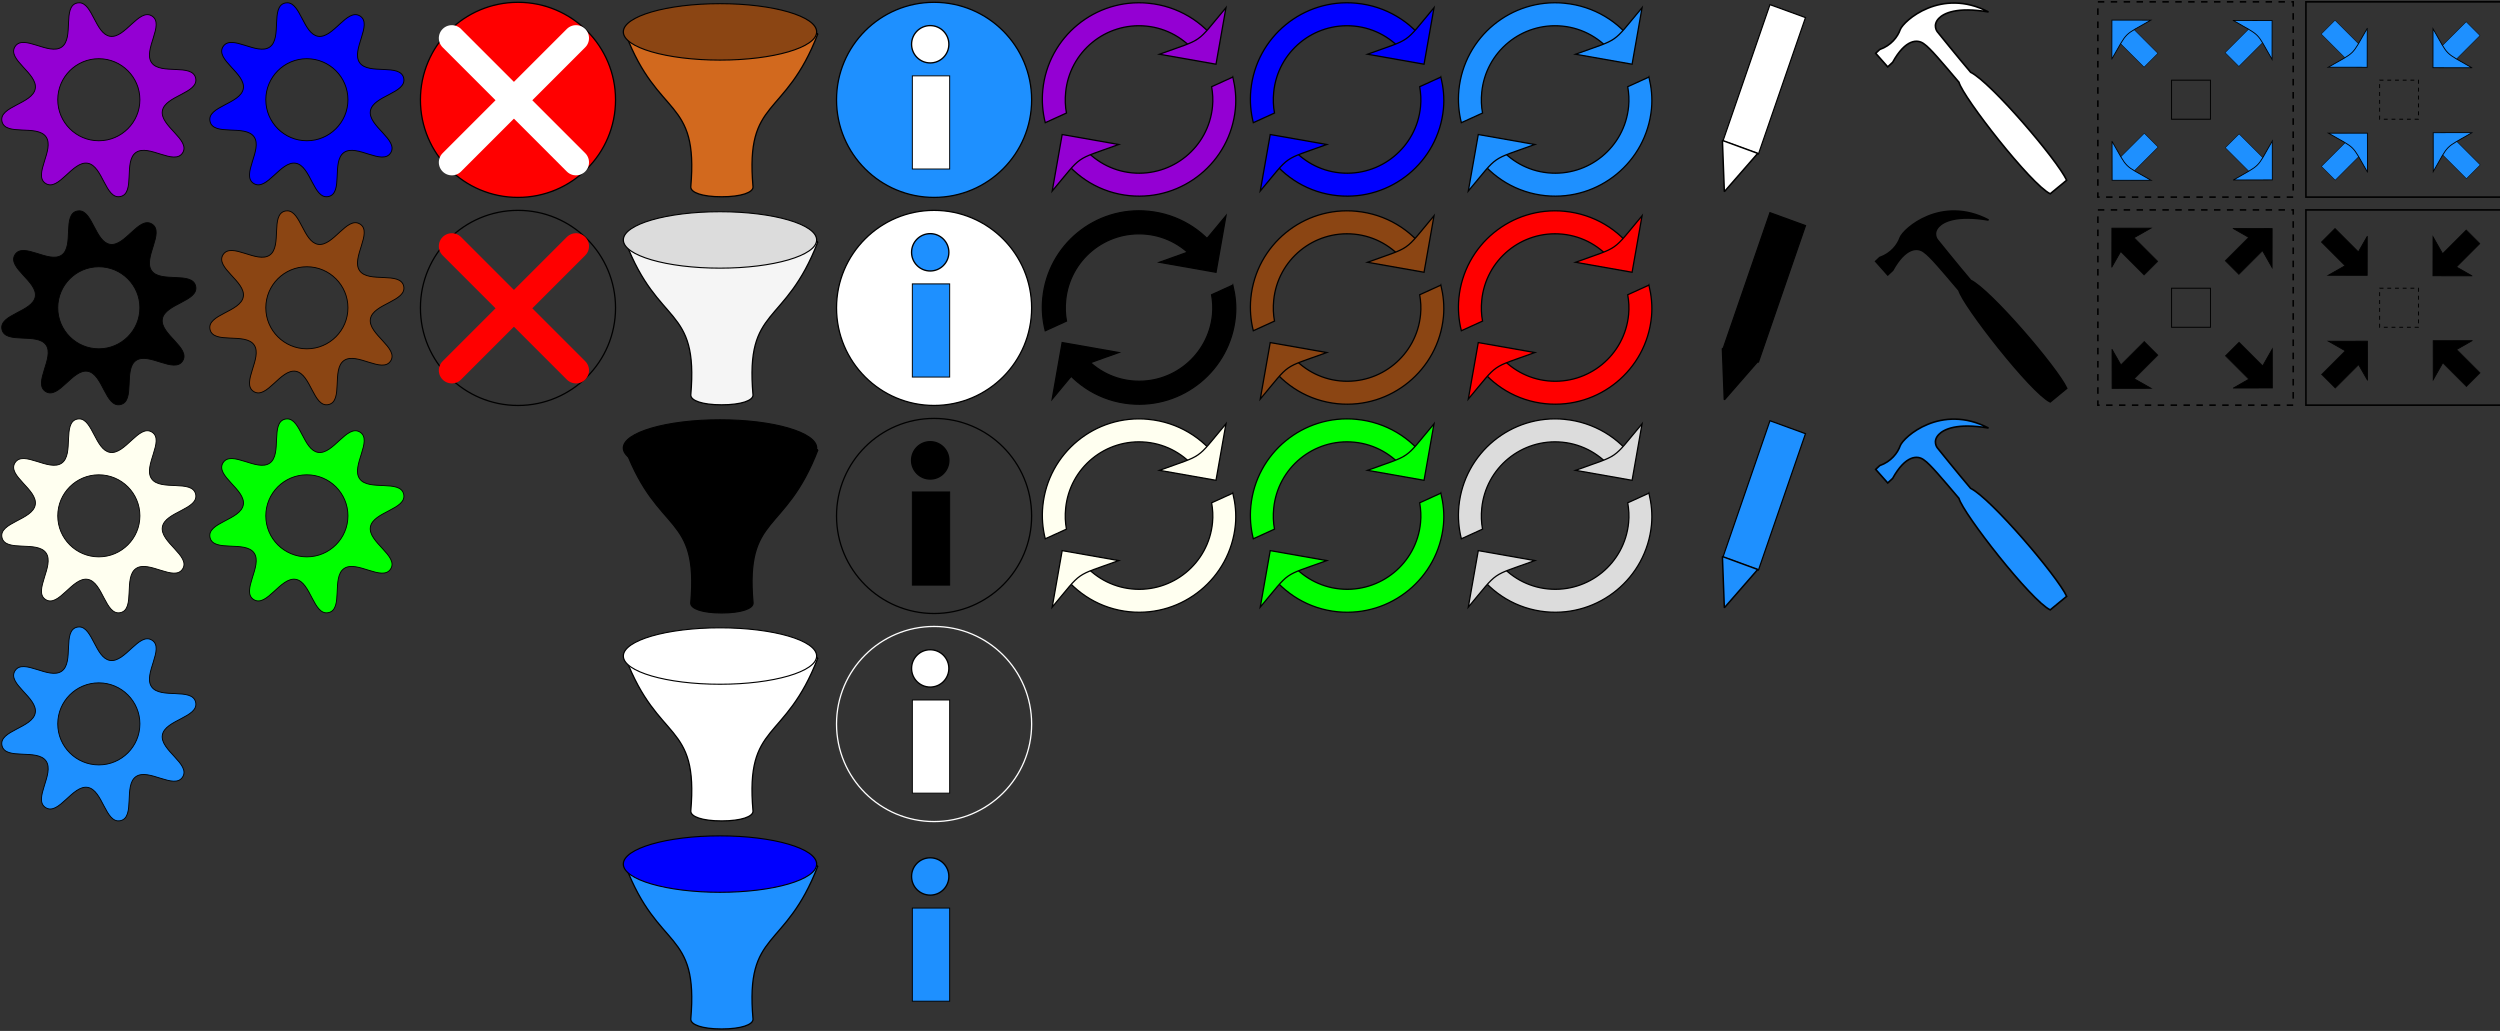 <?xml version="1.0" encoding="UTF-8" standalone="no"?>
<!-- Created with Inkscape (http://www.inkscape.org/) -->

<svg
   xmlns:dc="http://purl.org/dc/elements/1.1/"
   xmlns:cc="http://creativecommons.org/ns#"
   xmlns:rdf="http://www.w3.org/1999/02/22-rdf-syntax-ns#"
   xmlns:svg="http://www.w3.org/2000/svg"
   xmlns="http://www.w3.org/2000/svg"
   xmlns:sodipodi="http://sodipodi.sourceforge.net/DTD/sodipodi-0.dtd"
   xmlns:inkscape="http://www.inkscape.org/namespaces/inkscape"
   width="192.262"
   height="79.285"
   id="svg2"
   version="1.1"
   inkscape:version="0.91 r13725"
   sodipodi:docname="icons2.svg">
  <rect width="100%" height="100%" fill="#333333" stroke="none"/>
  <defs
     id="defs4">
    <marker
       inkscape:stockid="Arrow2Lend"
       orient="auto"
       refY="0"
       refX="0"
       id="Arrow2Lend"
       style="overflow:visible">
      <path
         id="path3966"
         style="font-size:12px;fill-rule:evenodd;stroke-width:0.625;stroke-linejoin:round"
         d="M 8.719,4.034 -2.207,0.016 8.719,-4.002 c -1.745,2.372 -1.735,5.617 -6e-7,8.035 z"
         transform="matrix(-1.1,0,0,-1.1,-1.1,0)"
         inkscape:connector-curvature="0" />
    </marker>
    <marker
       inkscape:stockid="Arrow2Mstart"
       orient="auto"
       refY="0"
       refX="0"
       id="Arrow2Mstart"
       style="overflow:visible">
      <path
         id="path3969"
         style="font-size:12px;fill-rule:evenodd;stroke-width:0.625;stroke-linejoin:round"
         d="M 8.719,4.034 -2.207,0.016 8.719,-4.002 c -1.745,2.372 -1.735,5.617 -6e-7,8.035 z"
         transform="scale(0.6,0.6)"
         inkscape:connector-curvature="0" />
    </marker>
    <marker
       inkscape:stockid="Arrow1Send"
       orient="auto"
       refY="0"
       refX="0"
       id="Arrow1Send"
       style="overflow:visible">
      <path
         id="path3960"
         d="M 0,0 5,-5 -12.5,0 5,5 0,0 Z"
         style="fill-rule:evenodd;stroke:#000000;stroke-width:1pt;marker-start:none"
         transform="matrix(-0.2,0,0,-0.2,-1.2,0)"
         inkscape:connector-curvature="0" />
    </marker>
    <marker
       inkscape:stockid="Arrow1Mend"
       orient="auto"
       refY="0"
       refX="0"
       id="Arrow1Mend"
       style="overflow:visible">
      <path
         id="path3954"
         d="M 0,0 5,-5 -12.5,0 5,5 0,0 Z"
         style="fill-rule:evenodd;stroke:#000000;stroke-width:1pt;marker-start:none"
         transform="matrix(-0.4,0,0,-0.4,-4,0)"
         inkscape:connector-curvature="0" />
    </marker>
    <marker
       inkscape:stockid="Arrow2Mend"
       orient="auto"
       refY="0"
       refX="0"
       id="Arrow2Mend"
       style="overflow:visible">
      <path
         id="path3972"
         style="font-size:12px;fill-rule:evenodd;stroke-width:0.625;stroke-linejoin:round"
         d="M 8.719,4.034 -2.207,0.016 8.719,-4.002 c -1.745,2.372 -1.735,5.617 -6e-7,8.035 z"
         transform="scale(-0.6,-0.6)"
         inkscape:connector-curvature="0" />
    </marker>
    <inkscape:perspective
       sodipodi:type="inkscape:persp3d"
       inkscape:vp_x="0 : 526.18109 : 1"
       inkscape:vp_y="0 : 1000 : 0"
       inkscape:vp_z="744.09448 : 526.18109 : 1"
       inkscape:persp3d-origin="372.04724 : 350.78739 : 1"
       id="perspective2989" />
  </defs>
  <sodipodi:namedview
     id="base"
     pagecolor="#ffffff"
     bordercolor="#666666"
     borderopacity="1.0"
     inkscape:pageopacity="0.0"
     inkscape:pageshadow="2"
     inkscape:zoom="61.215178"
     inkscape:cx="172.32748"
     inkscape:cy="51.336512"
     inkscape:document-units="px"
     inkscape:current-layer="layer1"
     showgrid="false"
     inkscape:window-width="3200"
     inkscape:window-height="1702"
     inkscape:window-x="0"
     inkscape:window-y="45"
     inkscape:window-maximized="1"
     showguides="true"
     inkscape:guide-bbox="true"
     fit-margin-top="0.1"
     fit-margin-left="0.1"
     fit-margin-right="0.1"
     fit-margin-bottom="0.1"
     inkscape:snap-center="true">
    <sodipodi:guide
       orientation="1,0"
       position="108.286,-23.392"
       id="guide9585" />
    <sodipodi:guide
       orientation="0,1"
       position="109.643,-25.713"
       id="guide9587" />
    <sodipodi:guide
       orientation="0,1"
       position="147.674,33.254"
       id="guide3987" />
    <inkscape:grid
       type="xygrid"
       id="grid8518"
       originx="-0.029"
       originy="-0.013" />
  </sodipodi:namedview>
  <g
     inkscape:label="Layer 1"
     inkscape:groupmode="layer"
     id="layer1"
     transform="translate(-595.214,-18.4)">
    <path
       style="fill:#9400d3;fill-rule:evenodd;stroke:#000000;stroke-width:0.069px;stroke-linecap:butt;stroke-linejoin:miter;stroke-opacity:1"
       d="m 601.305,18.612 c -0.05,4e-5 -0.103,0.005 -0.157,0.018 -1.157,0.258 -0.219,2.706 -1.188,3.387 -0.97,0.681 -2.956,-1.031 -3.591,-0.031 -0.635,1 1.761,2.066 1.557,3.233 -0.204,1.167 -2.819,1.362 -2.56,2.518 0.259,1.156 2.706,0.216 3.388,1.185 0.682,0.969 -1.03,2.954 -0.029,3.588 1.001,0.634 2.068,-1.759 3.236,-1.556 1.168,0.203 1.361,2.818 2.518,2.56 1.157,-0.258 0.219,-2.706 1.188,-3.387 0.97,-0.681 2.956,1.029 3.591,0.029 0.635,-1 -1.761,-2.066 -1.557,-3.233 0.204,-1.167 2.819,-1.36 2.56,-2.516 -0.259,-1.156 -2.706,-0.218 -3.388,-1.187 -0.682,-0.969 1.03,-2.954 0.029,-3.588 -1.001,-0.634 -2.068,1.759 -3.236,1.556 -1.113,-0.194 -1.341,-2.576 -2.361,-2.575 z m 1.509,4.303 c 1.744,0 3.158,1.413 3.158,3.155 0,1.742 -1.414,3.155 -3.158,3.155 -1.744,0 -3.158,-1.413 -3.158,-3.155 0,-1.742 1.414,-3.155 3.158,-3.155 z"
       id="path3005"
       inkscape:connector-curvature="0"
       inkscape:export-filename="/mnt/depot/widgetIcons.png"
       inkscape:export-xdpi="90"
       inkscape:export-ydpi="90" />
    <path
       inkscape:connector-curvature="0"
       id="path3043"
       d="m 601.305,34.612 c -0.05,4e-5 -0.103,0.005 -0.157,0.018 -1.157,0.258 -0.219,2.706 -1.188,3.387 -0.97,0.681 -2.956,-1.031 -3.591,-0.031 -0.635,1 1.761,2.066 1.557,3.233 -0.204,1.167 -2.819,1.362 -2.56,2.518 0.259,1.156 2.706,0.216 3.388,1.185 0.682,0.969 -1.03,2.954 -0.029,3.588 1.001,0.634 2.068,-1.759 3.236,-1.556 1.168,0.203 1.361,2.818 2.518,2.56 1.157,-0.258 0.219,-2.706 1.188,-3.387 0.97,-0.681 2.956,1.029 3.591,0.029 0.635,-1 -1.761,-2.066 -1.557,-3.233 0.204,-1.167 2.819,-1.36 2.56,-2.516 -0.259,-1.156 -2.706,-0.218 -3.388,-1.187 -0.682,-0.969 1.03,-2.954 0.029,-3.588 -1.001,-0.634 -2.068,1.759 -3.236,1.556 -1.113,-0.194 -1.341,-2.576 -2.361,-2.575 z m 1.509,4.303 c 1.744,0 3.158,1.413 3.158,3.155 0,1.742 -1.414,3.155 -3.158,3.155 -1.744,0 -3.158,-1.413 -3.158,-3.155 0,-1.742 1.414,-3.155 3.158,-3.155 z"
       style="fill:#000000;fill-rule:evenodd;stroke:#000000;stroke-width:0.069px;stroke-linecap:butt;stroke-linejoin:miter;stroke-opacity:1"
       inkscape:export-filename="/mnt/depot/widgetIcons.png"
       inkscape:export-xdpi="90"
       inkscape:export-ydpi="90" />
    <path
       style="fill:#fffff0;fill-rule:evenodd;stroke:#000000;stroke-width:0.069px;stroke-linecap:butt;stroke-linejoin:miter;stroke-opacity:1"
       d="m 601.305,50.612 c -0.05,4e-5 -0.103,0.005 -0.157,0.018 -1.157,0.258 -0.219,2.706 -1.188,3.387 -0.97,0.681 -2.956,-1.031 -3.591,-0.031 -0.635,1 1.761,2.066 1.557,3.233 -0.204,1.167 -2.819,1.362 -2.56,2.518 0.259,1.156 2.706,0.216 3.388,1.185 0.682,0.969 -1.03,2.954 -0.029,3.588 1.001,0.634 2.068,-1.759 3.236,-1.556 1.168,0.203 1.361,2.818 2.518,2.56 1.157,-0.259 0.219,-2.706 1.188,-3.387 0.97,-0.681 2.956,1.029 3.591,0.029 0.635,-1 -1.761,-2.066 -1.557,-3.233 0.204,-1.167 2.819,-1.36 2.56,-2.516 -0.259,-1.156 -2.706,-0.218 -3.388,-1.187 -0.682,-0.969 1.03,-2.954 0.029,-3.588 -1.001,-0.634 -2.068,1.759 -3.236,1.556 -1.113,-0.194 -1.341,-2.576 -2.361,-2.575 z m 1.509,4.303 c 1.744,0 3.158,1.413 3.158,3.155 0,1.742 -1.414,3.155 -3.158,3.155 -1.744,0 -3.158,-1.413 -3.158,-3.155 0,-1.742 1.414,-3.155 3.158,-3.155 z"
       id="path3045"
       inkscape:connector-curvature="0"
       inkscape:export-filename="/mnt/depot/widgetIcons.png"
       inkscape:export-xdpi="90"
       inkscape:export-ydpi="90" />
    <path
       inkscape:connector-curvature="0"
       id="path3047"
       d="m 617.305,18.612 c -0.05,4e-5 -0.103,0.005 -0.157,0.018 -1.157,0.258 -0.219,2.706 -1.188,3.387 -0.97,0.681 -2.956,-1.031 -3.591,-0.031 -0.635,1 1.761,2.066 1.557,3.233 -0.204,1.167 -2.819,1.362 -2.56,2.518 0.259,1.156 2.706,0.216 3.388,1.185 0.682,0.969 -1.03,2.954 -0.029,3.588 1.001,0.634 2.068,-1.759 3.236,-1.556 1.168,0.203 1.361,2.818 2.518,2.56 1.157,-0.258 0.219,-2.706 1.188,-3.387 0.97,-0.681 2.956,1.029 3.591,0.029 0.635,-1 -1.761,-2.066 -1.557,-3.233 0.204,-1.167 2.819,-1.36 2.56,-2.516 -0.259,-1.156 -2.706,-0.218 -3.388,-1.187 -0.682,-0.969 1.03,-2.954 0.029,-3.588 -1.001,-0.634 -2.068,1.759 -3.236,1.556 -1.113,-0.194 -1.341,-2.576 -2.361,-2.575 z m 1.509,4.303 c 1.744,0 3.158,1.413 3.158,3.155 0,1.742 -1.414,3.155 -3.158,3.155 -1.744,0 -3.158,-1.413 -3.158,-3.155 0,-1.742 1.414,-3.155 3.158,-3.155 z"
       style="fill:#0000ff;fill-rule:evenodd;stroke:#000000;stroke-width:0.069px;stroke-linecap:butt;stroke-linejoin:miter;stroke-opacity:1"
       inkscape:export-filename="/mnt/depot/widgetIcons.png"
       inkscape:export-xdpi="90"
       inkscape:export-ydpi="90" />
    <path
       style="fill:#8b4513;fill-rule:evenodd;stroke:#000000;stroke-width:0.069px;stroke-linecap:butt;stroke-linejoin:miter;stroke-opacity:1"
       d="m 617.305,34.612 c -0.05,4e-5 -0.103,0.005 -0.157,0.018 -1.157,0.258 -0.219,2.706 -1.188,3.387 -0.97,0.681 -2.956,-1.031 -3.591,-0.031 -0.635,1 1.761,2.066 1.557,3.233 -0.204,1.167 -2.819,1.362 -2.56,2.518 0.259,1.156 2.706,0.216 3.388,1.185 0.682,0.969 -1.03,2.954 -0.029,3.588 1.001,0.634 2.068,-1.759 3.236,-1.556 1.168,0.203 1.361,2.818 2.518,2.56 1.157,-0.258 0.219,-2.706 1.188,-3.387 0.97,-0.681 2.956,1.029 3.591,0.029 0.635,-1 -1.761,-2.066 -1.557,-3.233 0.204,-1.167 2.819,-1.36 2.56,-2.516 -0.259,-1.156 -2.706,-0.218 -3.388,-1.187 -0.682,-0.969 1.03,-2.954 0.029,-3.588 -1.001,-0.634 -2.068,1.759 -3.236,1.556 -1.113,-0.194 -1.341,-2.576 -2.361,-2.575 z m 1.509,4.303 c 1.744,0 3.158,1.413 3.158,3.155 0,1.742 -1.414,3.155 -3.158,3.155 -1.744,0 -3.158,-1.413 -3.158,-3.155 0,-1.742 1.414,-3.155 3.158,-3.155 z"
       id="path3049"
       inkscape:connector-curvature="0"
       inkscape:export-filename="/mnt/depot/widgetIcons.png"
       inkscape:export-xdpi="90"
       inkscape:export-ydpi="90" />
    <path
       inkscape:connector-curvature="0"
       id="path3051"
       d="m 617.305,50.612 c -0.05,4e-5 -0.103,0.005 -0.157,0.018 -1.157,0.258 -0.219,2.706 -1.188,3.387 -0.97,0.681 -2.956,-1.031 -3.591,-0.031 -0.635,1 1.761,2.066 1.557,3.233 -0.204,1.167 -2.819,1.362 -2.56,2.518 0.259,1.156 2.706,0.216 3.388,1.185 0.682,0.969 -1.03,2.954 -0.029,3.588 1.001,0.634 2.068,-1.759 3.236,-1.556 1.168,0.203 1.361,2.818 2.518,2.56 1.157,-0.259 0.219,-2.706 1.188,-3.387 0.97,-0.681 2.956,1.029 3.591,0.029 0.635,-1 -1.761,-2.066 -1.557,-3.233 0.204,-1.167 2.819,-1.36 2.56,-2.516 -0.259,-1.156 -2.706,-0.218 -3.388,-1.187 -0.682,-0.969 1.03,-2.954 0.029,-3.588 -1.001,-0.634 -2.068,1.759 -3.236,1.556 -1.113,-0.194 -1.341,-2.576 -2.361,-2.575 z m 1.509,4.303 c 1.744,0 3.158,1.413 3.158,3.155 0,1.742 -1.414,3.155 -3.158,3.155 -1.744,0 -3.158,-1.413 -3.158,-3.155 0,-1.742 1.414,-3.155 3.158,-3.155 z"
       style="fill:#00ff00;fill-rule:evenodd;stroke:#000000;stroke-width:0.069px;stroke-linecap:butt;stroke-linejoin:miter;stroke-opacity:1"
       inkscape:export-filename="/mnt/depot/widgetIcons.png"
       inkscape:export-xdpi="90"
       inkscape:export-ydpi="90" />
    <circle
       style="fill:#ff0000;stroke:#000000;stroke-width:0.078;stroke-miterlimit:4;stroke-dasharray:none"
       id="path3053"
       transform="matrix(1.277,0,0,1.277,-114.39,-68.961)"
       inkscape:export-filename="/home/olov/workspace/olovs_oqr/freereg-web/src/main/webapp/images/widgetIcons.png"
       inkscape:export-xdpi="90"
       inkscape:export-ydpi="90"
       cx="586.875"
       cy="74.425"
       r="5.875" />
    <g
       id="g4015"
       transform="matrix(0.707,-0.707,0.707,0.707,134.777,424.084)"
       style="stroke-width:2;stroke-miterlimit:4;stroke-dasharray:none"
       inkscape:export-filename="/home/olov/workspace/olovs_oqr/freereg-web/src/main/webapp/images/widgetIcons.png"
       inkscape:export-xdpi="90"
       inkscape:export-ydpi="90">
      <path
         sodipodi:nodetypes="cc"
         inkscape:connector-curvature="0"
         id="path3063"
         d="m 635.031,65.372 0,13.509"
         style="fill:#ffffff;stroke:#ffffff;stroke-width:2;stroke-linecap:round;stroke-linejoin:miter;stroke-miterlimit:4;stroke-dasharray:none;stroke-opacity:1;marker-start:none" />
      <path
         style="fill:#ffffff;stroke:#ffffff;stroke-width:2;stroke-linecap:round;stroke-linejoin:miter;stroke-miterlimit:4;stroke-dasharray:none;stroke-opacity:1;marker-start:none"
         d="m 641.786,72.126 -13.509,0"
         id="path4013"
         inkscape:connector-curvature="0"
         sodipodi:nodetypes="cc" />
    </g>
    <circle
       transform="matrix(1.277,0,0,1.277,-114.39,-52.961)"
       id="path4019"
       style="fill:none;stroke:#000000;stroke-width:0.078;stroke-miterlimit:4;stroke-dasharray:none"
       inkscape:export-filename="/home/olov/workspace/olovs_oqr/freereg-web/src/main/webapp/images/widgetIcons.png"
       inkscape:export-xdpi="90"
       inkscape:export-ydpi="90"
       cx="586.875"
       cy="74.425"
       r="5.875" />
    <g
       style="stroke:#ff0000;stroke-width:2;stroke-miterlimit:4;stroke-dasharray:none"
       transform="matrix(0.707,-0.707,0.707,0.707,134.777,440.084)"
       id="g4021"
       inkscape:export-filename="/home/olov/workspace/olovs_oqr/freereg-web/src/main/webapp/images/widgetIcons.png"
       inkscape:export-xdpi="90"
       inkscape:export-ydpi="90">
      <path
         style="fill:#ffffff;stroke:#ff0000;stroke-width:2;stroke-linecap:round;stroke-linejoin:miter;stroke-miterlimit:4;stroke-dasharray:none;stroke-opacity:1;marker-start:none"
         d="m 635.031,65.372 0,13.509"
         id="path4023"
         inkscape:connector-curvature="0"
         sodipodi:nodetypes="cc" />
      <path
         sodipodi:nodetypes="cc"
         inkscape:connector-curvature="0"
         id="path4025"
         d="m 641.786,72.126 -13.509,0"
         style="fill:#ffffff;stroke:#ff0000;stroke-width:2;stroke-linecap:round;stroke-linejoin:miter;stroke-miterlimit:4;stroke-dasharray:none;stroke-opacity:1;marker-start:none" />
    </g>
    <g
       id="g4435"
       inkscape:export-filename="/home/olov/workspace/olovs_oqr/freereg-web/src/main/webapp/images/widgetIcons.png"
       inkscape:export-xdpi="90"
       inkscape:export-ydpi="90"
       transform="translate(0,-46)">
      <path
         inkscape:export-ydpi="90"
         inkscape:export-xdpi="90"
         inkscape:export-filename="/mnt/depot/widgetIcons.png"
         sodipodi:nodetypes="cccscccc"
         inkscape:connector-curvature="0"
         d="m 658.116,66.988 c -2.536,6.61 -5.596,4.857 -4.991,11.787 l 2.8e-4,0.009 c 2.7e-4,0.418 -0.898,0.75 -2.415,0.75 -1.517,0 -2.371,-0.332 -2.372,-0.75 l -9.9e-4,-0.009 c 0.605,-6.93 -2.499,-5.177 -5.018,-11.788 l 14.8,-6.62e-4"
         style="fill:#d2691e;fill-opacity:1;stroke:#000000;stroke-width:0.1;stroke-linecap:butt;stroke-linejoin:miter;stroke-miterlimit:4;stroke-dasharray:none;stroke-opacity:1"
         id="path4057" />
      <ellipse
         inkscape:export-ydpi="90"
         inkscape:export-xdpi="90"
         inkscape:export-filename="/mnt/depot/widgetIcons.png"
         transform="matrix(0.967,0,0,0.847,110.939,-5.291)"
         id="path4027"
         style="fill:#8b4513;fill-opacity:1;stroke:#000000;stroke-width:0.1;stroke-linecap:round;stroke-miterlimit:4;stroke-dasharray:none"
         cx="558.062"
         cy="85.175"
         rx="7.688"
         ry="2.562" />
    </g>
    <g
       id="g4439"
       inkscape:export-filename="/home/olov/workspace/olovs_oqr/freereg-web/src/main/webapp/images/widgetIcons.png"
       inkscape:export-xdpi="90"
       inkscape:export-ydpi="90"
       transform="translate(0,-46)">
      <g
         inkscape:export-ydpi="90"
         inkscape:export-xdpi="90"
         inkscape:export-filename="/mnt/depot/widgetIcons.png"
         transform="translate(0,16)"
         id="g4071">
        <path
           inkscape:export-ydpi="90"
           inkscape:export-xdpi="90"
           inkscape:export-filename="/mnt/depot/widgetIcons.png"
           sodipodi:nodetypes="cccscccc"
           inkscape:connector-curvature="0"
           d="m 658.116,66.988 c -2.536,6.61 -5.596,4.857 -4.991,11.787 l 2.8e-4,0.009 c 2.7e-4,0.418 -0.898,0.75 -2.415,0.75 -1.517,0 -2.371,-0.332 -2.372,-0.75 l -9.9e-4,-0.009 c 0.605,-6.93 -2.499,-5.177 -5.018,-11.788 l 14.8,-6.62e-4"
           style="fill:#f5f5f5;stroke:#000000;stroke-width:0.1;stroke-linecap:butt;stroke-linejoin:miter;stroke-miterlimit:4;stroke-dasharray:none;stroke-opacity:1"
           id="path4073" />
        <ellipse
           inkscape:export-ydpi="90"
           inkscape:export-xdpi="90"
           inkscape:export-filename="/mnt/depot/widgetIcons.png"
           transform="matrix(0.967,0,0,0.847,110.939,-5.291)"
           id="path4075"
           style="fill:#dcdcdc;stroke:#000000;stroke-width:0.1;stroke-linecap:round;stroke-miterlimit:4;stroke-dasharray:none"
           cx="558.062"
           cy="85.175"
           rx="7.688"
           ry="2.562" />
      </g>
    </g>
    <circle
       inkscape:export-ydpi="90"
       inkscape:export-xdpi="90"
       inkscape:export-filename="/home/olov/workspace/olovs_oqr/freereg-web/src/main/webapp/images/widgetIcons.png"
       transform="matrix(1.277,0,0,1.277,-82.39,-68.961)"
       id="path4444"
       style="fill:#1e90ff;stroke:#000000;stroke-width:0.078;stroke-miterlimit:4;stroke-dasharray:none"
       cx="586.875"
       cy="74.425"
       r="5.875" />
    <g
       id="g4454"
       transform="translate(-0.222,-46)"
       style="fill:#ffffff"
       inkscape:export-filename="/home/olov/workspace/olovs_oqr/freereg-web/src/main/webapp/images/widgetIcons.png"
       inkscape:export-xdpi="90"
       inkscape:export-ydpi="90">
      <circle
         transform="matrix(1.047,0,0,1.048,-25.568,7.722)"
         id="path4446"
         style="fill:#ffffff;fill-opacity:1;stroke:#000000;stroke-width:0.1;stroke-linecap:round;stroke-miterlimit:4;stroke-dasharray:none"
         cx="661.454"
         cy="57.33"
         r="1.37" />
      <rect
         y="70.234"
         x="665.599"
         height="7.163"
         width="2.872"
         id="rect4452"
         style="fill:#ffffff;fill-opacity:1;stroke:#000000;stroke-width:0.074;stroke-linecap:round;stroke-miterlimit:4;stroke-dasharray:none" />
    </g>
    <circle
       style="fill:#ffffff;stroke:#000000;stroke-width:0.078;stroke-miterlimit:4;stroke-dasharray:none"
       id="path4466"
       transform="matrix(1.277,0,0,1.277,-82.39,-52.961)"
       inkscape:export-filename="/home/olov/workspace/olovs_oqr/freereg-web/src/main/webapp/images/widgetIcons.png"
       inkscape:export-xdpi="90"
       inkscape:export-ydpi="90"
       cx="586.875"
       cy="74.425"
       r="5.875" />
    <g
       transform="translate(-0.222,-30)"
       id="g4468"
       style="fill:#1e90ff"
       inkscape:export-filename="/home/olov/workspace/olovs_oqr/freereg-web/src/main/webapp/images/widgetIcons.png"
       inkscape:export-xdpi="90"
       inkscape:export-ydpi="90">
      <circle
         style="fill:#1e90ff;fill-opacity:1;stroke:#000000;stroke-width:0.1;stroke-linecap:round;stroke-miterlimit:4;stroke-dasharray:none"
         id="path4470"
         transform="matrix(1.047,0,0,1.048,-25.568,7.722)"
         cx="661.454"
         cy="57.33"
         r="1.37" />
      <rect
         style="fill:#1e90ff;fill-opacity:1;stroke:#000000;stroke-width:0.074;stroke-linecap:round;stroke-miterlimit:4;stroke-dasharray:none"
         id="rect4472"
         width="2.872"
         height="7.163"
         x="665.599"
         y="70.234" />
    </g>
    <circle
       inkscape:export-ydpi="90"
       inkscape:export-xdpi="90"
       inkscape:export-filename="/home/olov/workspace/olovs_oqr/freereg-web/src/main/webapp/images/widgetIcons.png"
       id="path4482"
       style="fill:none;stroke:#000000;stroke-width:0.078;stroke-miterlimit:4;stroke-dasharray:none"
       transform="matrix(1.277,0,0,1.277,-82.39,-36.961)"
       cx="586.875"
       cy="74.425"
       r="5.875" />
    <g
       inkscape:export-ydpi="90"
       inkscape:export-xdpi="90"
       inkscape:export-filename="/home/olov/workspace/olovs_oqr/freereg-web/src/main/webapp/images/widgetIcons.png"
       style="fill:#000000"
       id="g4484"
       transform="translate(-0.222,-14)">
      <circle
         transform="matrix(1.047,0,0,1.048,-25.568,7.722)"
         id="path4486"
         style="fill:#000000;fill-opacity:1;stroke:#000000;stroke-width:0.1;stroke-linecap:round;stroke-miterlimit:4;stroke-dasharray:none"
         cx="661.454"
         cy="57.33"
         r="1.37" />
      <rect
         y="70.234"
         x="665.599"
         height="7.163"
         width="2.872"
         id="rect4488"
         style="fill:#000000;fill-opacity:1;stroke:#000000;stroke-width:0.074;stroke-linecap:round;stroke-miterlimit:4;stroke-dasharray:none" />
    </g>
    <g
       id="g9651"
       transform="translate(-2.306,-46.773)"
       inkscape:export-filename="/home/olov/workspace/olovs_oqr/freereg-web/src/main/webapp/images/widgetIcons.png"
       inkscape:export-xdpi="90"
       inkscape:export-ydpi="90">
      <path
         style="fill:#9400d3;fill-opacity:1;stroke:#000000;stroke-width:0.099;stroke-miterlimit:4;stroke-dasharray:none"
         d="m 685.845,65.421 c -4.09,-0.4 -7.73,2.59 -8.13,6.678 -0.085,0.87 -0.01,1.707 0.19,2.51 l 1.63,-0.743 c -0.097,-0.517 -0.116,-1.044 -0.062,-1.594 0.306,-3.123 3.075,-5.397 6.199,-5.092 1.609,0.157 2.979,0.981 3.901,2.156 l 1.664,-0.771 c -1.202,-1.728 -3.133,-2.922 -5.393,-3.143 z m 6.484,5.678 -1.63,0.743 c 0.088,0.498 0.12,1.004 0.068,1.532 -0.306,3.123 -3.075,5.397 -6.199,5.092 -1.578,-0.154 -2.923,-0.95 -3.845,-2.089 l -1.661,0.74 c 1.204,1.7 3.097,2.887 5.334,3.106 4.09,0.4 7.73,-2.59 8.13,-6.678 0.083,-0.849 -0.007,-1.662 -0.196,-2.448 z"
         id="path9645"
         inkscape:connector-curvature="0" />
      <path
         inkscape:transform-center-y="4.8783089"
         inkscape:transform-center-x="4.1232269"
         style="fill:#9400d3;fill-opacity:1;stroke:#000000;stroke-width:0.099;stroke-miterlimit:4;stroke-dasharray:none;stroke-dashoffset:0"
         d="m 678.439,79.867 0.767,-4.349 4.351,0.767 c -3.49,1.263 -2.73,0.726 -5.118,3.582 z"
         id="path9647"
         inkscape:connector-curvature="0"
         sodipodi:nodetypes="cccc"
         inkscape:export-filename="/home/olov/workspace/olovs_oqr/freereg-web/src/main/webapp/images/widgetIcons.png"
         inkscape:export-xdpi="90"
         inkscape:export-ydpi="90" />
      <path
         inkscape:export-ydpi="90"
         inkscape:export-xdpi="90"
         inkscape:export-filename="/home/olov/workspace/olovs_oqr/freereg-web/src/main/webapp/images/widgetIcons.png"
         sodipodi:nodetypes="cccc"
         inkscape:connector-curvature="0"
         id="path9649"
         d="m 691.803,65.762 -0.767,4.349 -4.351,-0.767 c 3.49,-1.263 2.73,-0.726 5.118,-3.582 z"
         style="fill:#9400d3;fill-opacity:1;stroke:#000000;stroke-width:0.099;stroke-miterlimit:4;stroke-dasharray:none;stroke-dashoffset:0"
         inkscape:transform-center-x="-4.1232331"
         inkscape:transform-center-y="-4.8783061" />
    </g>
    <g
       transform="translate(-2.306,-30.773)"
       id="g9656"
       style="fill:#000000;fill-opacity:1;stroke:#000000"
       inkscape:export-filename="/home/olov/workspace/olovs_oqr/freereg-web/src/main/webapp/images/widgetIcons.png"
       inkscape:export-xdpi="90"
       inkscape:export-ydpi="90">
      <path
         inkscape:connector-curvature="0"
         id="path9658"
         d="m 685.845,65.421 c -4.09,-0.4 -7.73,2.59 -8.13,6.678 -0.085,0.87 -0.01,1.707 0.19,2.51 l 1.63,-0.743 c -0.097,-0.517 -0.116,-1.044 -0.062,-1.594 0.306,-3.123 3.075,-5.397 6.199,-5.092 1.609,0.157 2.979,0.981 3.901,2.156 l 1.664,-0.771 c -1.202,-1.728 -3.133,-2.922 -5.393,-3.143 z m 6.484,5.678 -1.63,0.743 c 0.088,0.498 0.12,1.004 0.068,1.532 -0.306,3.123 -3.075,5.397 -6.199,5.092 -1.578,-0.154 -2.923,-0.95 -3.845,-2.089 l -1.661,0.74 c 1.204,1.7 3.097,2.887 5.334,3.106 4.09,0.4 7.73,-2.59 8.13,-6.678 0.083,-0.849 -0.007,-1.662 -0.196,-2.448 z"
         style="fill:#000000;fill-opacity:1;stroke:#000000;stroke-width:0.099;stroke-miterlimit:4;stroke-dasharray:none" />
      <path
         inkscape:export-ydpi="90"
         inkscape:export-xdpi="90"
         inkscape:export-filename="/home/olov/workspace/olovs_oqr/freereg-web/src/main/webapp/images/widgetIcons.png"
         sodipodi:nodetypes="cccc"
         inkscape:connector-curvature="0"
         id="path9660"
         d="m 678.439,79.867 0.767,-4.349 4.351,0.767 c -3.49,1.263 -2.73,0.726 -5.118,3.582 z"
         style="fill:#000000;fill-opacity:1;stroke:#000000;stroke-width:0.099;stroke-miterlimit:4;stroke-dasharray:none;stroke-dashoffset:0"
         inkscape:transform-center-x="4.1232269"
         inkscape:transform-center-y="4.8783089" />
      <path
         inkscape:transform-center-y="-4.8783061"
         inkscape:transform-center-x="-4.1232331"
         style="fill:#000000;fill-opacity:1;stroke:#000000;stroke-width:0.099;stroke-miterlimit:4;stroke-dasharray:none;stroke-dashoffset:0"
         d="m 691.803,65.762 -0.767,4.349 -4.351,-0.767 c 3.49,-1.263 2.73,-0.726 5.118,-3.582 z"
         id="path9662"
         inkscape:connector-curvature="0"
         sodipodi:nodetypes="cccc"
         inkscape:export-filename="/home/olov/workspace/olovs_oqr/freereg-web/src/main/webapp/images/widgetIcons.png"
         inkscape:export-xdpi="90"
         inkscape:export-ydpi="90" />
    </g>
    <g
       id="g9664"
       transform="translate(-2.306,-14.773)"
       style="fill:#fffff0;fill-opacity:1"
       inkscape:export-filename="/home/olov/workspace/olovs_oqr/freereg-web/src/main/webapp/images/widgetIcons.png"
       inkscape:export-xdpi="90"
       inkscape:export-ydpi="90">
      <path
         style="fill:#fffff0;fill-opacity:1;stroke:#000000;stroke-width:0.099;stroke-miterlimit:4;stroke-dasharray:none"
         d="m 685.845,65.421 c -4.09,-0.4 -7.73,2.59 -8.13,6.678 -0.085,0.87 -0.01,1.707 0.19,2.51 l 1.63,-0.743 c -0.097,-0.517 -0.116,-1.044 -0.062,-1.594 0.306,-3.123 3.075,-5.397 6.199,-5.092 1.609,0.157 2.979,0.981 3.901,2.156 l 1.664,-0.771 c -1.202,-1.728 -3.133,-2.922 -5.393,-3.143 z m 6.484,5.678 -1.63,0.743 c 0.088,0.498 0.12,1.004 0.068,1.532 -0.306,3.123 -3.075,5.397 -6.199,5.092 -1.578,-0.154 -2.923,-0.95 -3.845,-2.089 l -1.661,0.74 c 1.204,1.7 3.097,2.887 5.334,3.106 4.09,0.4 7.73,-2.59 8.13,-6.678 0.083,-0.849 -0.007,-1.662 -0.196,-2.448 z"
         id="path9666"
         inkscape:connector-curvature="0" />
      <path
         inkscape:transform-center-y="4.8783089"
         inkscape:transform-center-x="4.1232269"
         style="fill:#fffff0;fill-opacity:1;stroke:#000000;stroke-width:0.099;stroke-miterlimit:4;stroke-dasharray:none;stroke-dashoffset:0"
         d="m 678.439,79.867 0.767,-4.349 4.351,0.767 c -3.49,1.263 -2.73,0.726 -5.118,3.582 z"
         id="path9668"
         inkscape:connector-curvature="0"
         sodipodi:nodetypes="cccc"
         inkscape:export-filename="/home/olov/workspace/olovs_oqr/freereg-web/src/main/webapp/images/widgetIcons.png"
         inkscape:export-xdpi="90"
         inkscape:export-ydpi="90" />
      <path
         inkscape:export-ydpi="90"
         inkscape:export-xdpi="90"
         inkscape:export-filename="/home/olov/workspace/olovs_oqr/freereg-web/src/main/webapp/images/widgetIcons.png"
         sodipodi:nodetypes="cccc"
         inkscape:connector-curvature="0"
         id="path9670"
         d="m 691.803,65.762 -0.767,4.349 -4.351,-0.767 c 3.49,-1.263 2.73,-0.726 5.118,-3.582 z"
         style="fill:#fffff0;fill-opacity:1;stroke:#000000;stroke-width:0.099;stroke-miterlimit:4;stroke-dasharray:none;stroke-dashoffset:0"
         inkscape:transform-center-x="-4.1232331"
         inkscape:transform-center-y="-4.8783061" />
    </g>
    <g
       id="g9680"
       transform="translate(13.694,-46.773)"
       style="fill:#0000ff;fill-opacity:1"
       inkscape:export-filename="/home/olov/workspace/olovs_oqr/freereg-web/src/main/webapp/images/widgetIcons.png"
       inkscape:export-xdpi="90"
       inkscape:export-ydpi="90">
      <path
         style="fill:#0000ff;fill-opacity:1;stroke:#000000;stroke-width:0.099;stroke-miterlimit:4;stroke-dasharray:none"
         d="m 685.845,65.421 c -4.09,-0.4 -7.73,2.59 -8.13,6.678 -0.085,0.87 -0.01,1.707 0.19,2.51 l 1.63,-0.743 c -0.097,-0.517 -0.116,-1.044 -0.062,-1.594 0.306,-3.123 3.075,-5.397 6.199,-5.092 1.609,0.157 2.979,0.981 3.901,2.156 l 1.664,-0.771 c -1.202,-1.728 -3.133,-2.922 -5.393,-3.143 z m 6.484,5.678 -1.63,0.743 c 0.088,0.498 0.12,1.004 0.068,1.532 -0.306,3.123 -3.075,5.397 -6.199,5.092 -1.578,-0.154 -2.923,-0.95 -3.845,-2.089 l -1.661,0.74 c 1.204,1.7 3.097,2.887 5.334,3.106 4.09,0.4 7.73,-2.59 8.13,-6.678 0.083,-0.849 -0.007,-1.662 -0.196,-2.448 z"
         id="path9682"
         inkscape:connector-curvature="0" />
      <path
         inkscape:transform-center-y="4.8783089"
         inkscape:transform-center-x="4.1232269"
         style="fill:#0000ff;fill-opacity:1;stroke:#000000;stroke-width:0.099;stroke-miterlimit:4;stroke-dasharray:none;stroke-dashoffset:0"
         d="m 678.439,79.867 0.767,-4.349 4.351,0.767 c -3.49,1.263 -2.73,0.726 -5.118,3.582 z"
         id="path9684"
         inkscape:connector-curvature="0"
         sodipodi:nodetypes="cccc"
         inkscape:export-filename="/home/olov/workspace/olovs_oqr/freereg-web/src/main/webapp/images/widgetIcons.png"
         inkscape:export-xdpi="90"
         inkscape:export-ydpi="90" />
      <path
         inkscape:export-ydpi="90"
         inkscape:export-xdpi="90"
         inkscape:export-filename="/home/olov/workspace/olovs_oqr/freereg-web/src/main/webapp/images/widgetIcons.png"
         sodipodi:nodetypes="cccc"
         inkscape:connector-curvature="0"
         id="path9686"
         d="m 691.803,65.762 -0.767,4.349 -4.351,-0.767 c 3.49,-1.263 2.73,-0.726 5.118,-3.582 z"
         style="fill:#0000ff;fill-opacity:1;stroke:#000000;stroke-width:0.099;stroke-miterlimit:4;stroke-dasharray:none;stroke-dashoffset:0"
         inkscape:transform-center-x="-4.1232331"
         inkscape:transform-center-y="-4.8783061" />
    </g>
    <g
       transform="translate(13.694,-30.773)"
       id="g9688"
       style="fill:#8b4513;fill-opacity:1"
       inkscape:export-filename="/home/olov/workspace/olovs_oqr/freereg-web/src/main/webapp/images/widgetIcons.png"
       inkscape:export-xdpi="90"
       inkscape:export-ydpi="90">
      <path
         inkscape:connector-curvature="0"
         id="path9690"
         d="m 685.845,65.421 c -4.09,-0.4 -7.73,2.59 -8.13,6.678 -0.085,0.87 -0.01,1.707 0.19,2.51 l 1.63,-0.743 c -0.097,-0.517 -0.116,-1.044 -0.062,-1.594 0.306,-3.123 3.075,-5.397 6.199,-5.092 1.609,0.157 2.979,0.981 3.901,2.156 l 1.664,-0.771 c -1.202,-1.728 -3.133,-2.922 -5.393,-3.143 z m 6.484,5.678 -1.63,0.743 c 0.088,0.498 0.12,1.004 0.068,1.532 -0.306,3.123 -3.075,5.397 -6.199,5.092 -1.578,-0.154 -2.923,-0.95 -3.845,-2.089 l -1.661,0.74 c 1.204,1.7 3.097,2.887 5.334,3.106 4.09,0.4 7.73,-2.59 8.13,-6.678 0.083,-0.849 -0.007,-1.662 -0.196,-2.448 z"
         style="fill:#8b4513;fill-opacity:1;stroke:#000000;stroke-width:0.099;stroke-miterlimit:4;stroke-dasharray:none" />
      <path
         inkscape:export-ydpi="90"
         inkscape:export-xdpi="90"
         inkscape:export-filename="/home/olov/workspace/olovs_oqr/freereg-web/src/main/webapp/images/widgetIcons.png"
         sodipodi:nodetypes="cccc"
         inkscape:connector-curvature="0"
         id="path9692"
         d="m 678.439,79.867 0.767,-4.349 4.351,0.767 c -3.49,1.263 -2.73,0.726 -5.118,3.582 z"
         style="fill:#8b4513;fill-opacity:1;stroke:#000000;stroke-width:0.099;stroke-miterlimit:4;stroke-dasharray:none;stroke-dashoffset:0"
         inkscape:transform-center-x="4.1232269"
         inkscape:transform-center-y="4.8783089" />
      <path
         inkscape:transform-center-y="-4.8783061"
         inkscape:transform-center-x="-4.1232331"
         style="fill:#8b4513;fill-opacity:1;stroke:#000000;stroke-width:0.099;stroke-miterlimit:4;stroke-dasharray:none;stroke-dashoffset:0"
         d="m 691.803,65.762 -0.767,4.349 -4.351,-0.767 c 3.49,-1.263 2.73,-0.726 5.118,-3.582 z"
         id="path9694"
         inkscape:connector-curvature="0"
         sodipodi:nodetypes="cccc"
         inkscape:export-filename="/home/olov/workspace/olovs_oqr/freereg-web/src/main/webapp/images/widgetIcons.png"
         inkscape:export-xdpi="90"
         inkscape:export-ydpi="90" />
    </g>
    <g
       id="g9696"
       transform="translate(13.694,-14.773)"
       style="fill:#00ff00;fill-opacity:1"
       inkscape:export-filename="/home/olov/workspace/olovs_oqr/freereg-web/src/main/webapp/images/widgetIcons.png"
       inkscape:export-xdpi="90"
       inkscape:export-ydpi="90">
      <path
         style="fill:#00ff00;fill-opacity:1;stroke:#000000;stroke-width:0.099;stroke-miterlimit:4;stroke-dasharray:none"
         d="m 685.845,65.421 c -4.09,-0.4 -7.73,2.59 -8.13,6.678 -0.085,0.87 -0.01,1.707 0.19,2.51 l 1.63,-0.743 c -0.097,-0.517 -0.116,-1.044 -0.062,-1.594 0.306,-3.123 3.075,-5.397 6.199,-5.092 1.609,0.157 2.979,0.981 3.901,2.156 l 1.664,-0.771 c -1.202,-1.728 -3.133,-2.922 -5.393,-3.143 z m 6.484,5.678 -1.63,0.743 c 0.088,0.498 0.12,1.004 0.068,1.532 -0.306,3.123 -3.075,5.397 -6.199,5.092 -1.578,-0.154 -2.923,-0.95 -3.845,-2.089 l -1.661,0.74 c 1.204,1.7 3.097,2.887 5.334,3.106 4.09,0.4 7.73,-2.59 8.13,-6.678 0.083,-0.849 -0.007,-1.662 -0.196,-2.448 z"
         id="path9698"
         inkscape:connector-curvature="0" />
      <path
         inkscape:transform-center-y="4.8783089"
         inkscape:transform-center-x="4.1232269"
         style="fill:#00ff00;fill-opacity:1;stroke:#000000;stroke-width:0.099;stroke-miterlimit:4;stroke-dasharray:none;stroke-dashoffset:0"
         d="m 678.439,79.867 0.767,-4.349 4.351,0.767 c -3.49,1.263 -2.73,0.726 -5.118,3.582 z"
         id="path9700"
         inkscape:connector-curvature="0"
         sodipodi:nodetypes="cccc"
         inkscape:export-filename="/home/olov/workspace/olovs_oqr/freereg-web/src/main/webapp/images/widgetIcons.png"
         inkscape:export-xdpi="90"
         inkscape:export-ydpi="90" />
      <path
         inkscape:export-ydpi="90"
         inkscape:export-xdpi="90"
         inkscape:export-filename="/home/olov/workspace/olovs_oqr/freereg-web/src/main/webapp/images/widgetIcons.png"
         sodipodi:nodetypes="cccc"
         inkscape:connector-curvature="0"
         id="path9702"
         d="m 691.803,65.762 -0.767,4.349 -4.351,-0.767 c 3.49,-1.263 2.73,-0.726 5.118,-3.582 z"
         style="fill:#00ff00;fill-opacity:1;stroke:#000000;stroke-width:0.099;stroke-miterlimit:4;stroke-dasharray:none;stroke-dashoffset:0"
         inkscape:transform-center-x="-4.1232331"
         inkscape:transform-center-y="-4.8783061" />
    </g>
    <g
       style="fill:#1e90ff;fill-opacity:1;stroke:#000000"
       transform="translate(29.694,-46.773)"
       id="g9712"
       inkscape:export-filename="/home/olov/workspace/olovs_oqr/freereg-web/src/main/webapp/images/widgetIcons.png"
       inkscape:export-xdpi="90"
       inkscape:export-ydpi="90">
      <path
         inkscape:connector-curvature="0"
         id="path9714"
         d="m 685.845,65.421 c -4.09,-0.4 -7.73,2.59 -8.13,6.678 -0.085,0.87 -0.01,1.707 0.19,2.51 l 1.63,-0.743 c -0.097,-0.517 -0.116,-1.044 -0.062,-1.594 0.306,-3.123 3.075,-5.397 6.199,-5.092 1.609,0.157 2.979,0.981 3.901,2.156 l 1.664,-0.771 c -1.202,-1.728 -3.133,-2.922 -5.393,-3.143 z m 6.484,5.678 -1.63,0.743 c 0.088,0.498 0.12,1.004 0.068,1.532 -0.306,3.123 -3.075,5.397 -6.199,5.092 -1.578,-0.154 -2.923,-0.95 -3.845,-2.089 l -1.661,0.74 c 1.204,1.7 3.097,2.887 5.334,3.106 4.09,0.4 7.73,-2.59 8.13,-6.678 0.083,-0.849 -0.007,-1.662 -0.196,-2.448 z"
         style="fill:#1e90ff;fill-opacity:1;stroke:#000000;stroke-width:0.099;stroke-miterlimit:4;stroke-dasharray:none" />
      <path
         inkscape:export-ydpi="90"
         inkscape:export-xdpi="90"
         inkscape:export-filename="/home/olov/workspace/olovs_oqr/freereg-web/src/main/webapp/images/widgetIcons.png"
         sodipodi:nodetypes="cccc"
         inkscape:connector-curvature="0"
         id="path9716"
         d="m 678.439,79.867 0.767,-4.349 4.351,0.767 c -3.49,1.263 -2.73,0.726 -5.118,3.582 z"
         style="fill:#1e90ff;fill-opacity:1;stroke:#000000;stroke-width:0.099;stroke-miterlimit:4;stroke-dasharray:none;stroke-dashoffset:0"
         inkscape:transform-center-x="4.1232269"
         inkscape:transform-center-y="4.8783089" />
      <path
         inkscape:transform-center-y="-4.8783061"
         inkscape:transform-center-x="-4.1232331"
         style="fill:#1e90ff;fill-opacity:1;stroke:#000000;stroke-width:0.099;stroke-miterlimit:4;stroke-dasharray:none;stroke-dashoffset:0"
         d="m 691.803,65.762 -0.767,4.349 -4.351,-0.767 c 3.49,-1.263 2.73,-0.726 5.118,-3.582 z"
         id="path9718"
         inkscape:connector-curvature="0"
         sodipodi:nodetypes="cccc"
         inkscape:export-filename="/home/olov/workspace/olovs_oqr/freereg-web/src/main/webapp/images/widgetIcons.png"
         inkscape:export-xdpi="90"
         inkscape:export-ydpi="90" />
    </g>
    <g
       style="fill:#ff0000;fill-opacity:1"
       id="g9720"
       transform="translate(29.694,-30.773)"
       inkscape:export-filename="/home/olov/workspace/olovs_oqr/freereg-web/src/main/webapp/images/widgetIcons.png"
       inkscape:export-xdpi="90"
       inkscape:export-ydpi="90">
      <path
         style="fill:#ff0000;fill-opacity:1;stroke:#000000;stroke-width:0.099;stroke-miterlimit:4;stroke-dasharray:none"
         d="m 685.845,65.421 c -4.09,-0.4 -7.73,2.59 -8.13,6.678 -0.085,0.87 -0.01,1.707 0.19,2.51 l 1.63,-0.743 c -0.097,-0.517 -0.116,-1.044 -0.062,-1.594 0.306,-3.123 3.075,-5.397 6.199,-5.092 1.609,0.157 2.979,0.981 3.901,2.156 l 1.664,-0.771 c -1.202,-1.728 -3.133,-2.922 -5.393,-3.143 z m 6.484,5.678 -1.63,0.743 c 0.088,0.498 0.12,1.004 0.068,1.532 -0.306,3.123 -3.075,5.397 -6.199,5.092 -1.578,-0.154 -2.923,-0.95 -3.845,-2.089 l -1.661,0.74 c 1.204,1.7 3.097,2.887 5.334,3.106 4.09,0.4 7.73,-2.59 8.13,-6.678 0.083,-0.849 -0.007,-1.662 -0.196,-2.448 z"
         id="path9722"
         inkscape:connector-curvature="0" />
      <path
         inkscape:transform-center-y="4.8783089"
         inkscape:transform-center-x="4.1232269"
         style="fill:#ff0000;fill-opacity:1;stroke:#000000;stroke-width:0.099;stroke-miterlimit:4;stroke-dasharray:none;stroke-dashoffset:0"
         d="m 678.439,79.867 0.767,-4.349 4.351,0.767 c -3.49,1.263 -2.73,0.726 -5.118,3.582 z"
         id="path9724"
         inkscape:connector-curvature="0"
         sodipodi:nodetypes="cccc"
         inkscape:export-filename="/home/olov/workspace/olovs_oqr/freereg-web/src/main/webapp/images/widgetIcons.png"
         inkscape:export-xdpi="90"
         inkscape:export-ydpi="90" />
      <path
         inkscape:export-ydpi="90"
         inkscape:export-xdpi="90"
         inkscape:export-filename="/home/olov/workspace/olovs_oqr/freereg-web/src/main/webapp/images/widgetIcons.png"
         sodipodi:nodetypes="cccc"
         inkscape:connector-curvature="0"
         id="path9726"
         d="m 691.803,65.762 -0.767,4.349 -4.351,-0.767 c 3.49,-1.263 2.73,-0.726 5.118,-3.582 z"
         style="fill:#ff0000;fill-opacity:1;stroke:#000000;stroke-width:0.099;stroke-miterlimit:4;stroke-dasharray:none;stroke-dashoffset:0"
         inkscape:transform-center-x="-4.1232331"
         inkscape:transform-center-y="-4.8783061" />
    </g>
    <g
       style="fill:#dcdcdc;fill-opacity:1"
       transform="translate(29.694,-14.773)"
       id="g9728"
       inkscape:export-filename="/home/olov/workspace/olovs_oqr/freereg-web/src/main/webapp/images/widgetIcons.png"
       inkscape:export-xdpi="90"
       inkscape:export-ydpi="90">
      <path
         inkscape:connector-curvature="0"
         id="path9730"
         d="m 685.845,65.421 c -4.09,-0.4 -7.73,2.59 -8.13,6.678 -0.085,0.87 -0.01,1.707 0.19,2.51 l 1.63,-0.743 c -0.097,-0.517 -0.116,-1.044 -0.062,-1.594 0.306,-3.123 3.075,-5.397 6.199,-5.092 1.609,0.157 2.979,0.981 3.901,2.156 l 1.664,-0.771 c -1.202,-1.728 -3.133,-2.922 -5.393,-3.143 z m 6.484,5.678 -1.63,0.743 c 0.088,0.498 0.12,1.004 0.068,1.532 -0.306,3.123 -3.075,5.397 -6.199,5.092 -1.578,-0.154 -2.923,-0.95 -3.845,-2.089 l -1.661,0.74 c 1.204,1.7 3.097,2.887 5.334,3.106 4.09,0.4 7.73,-2.59 8.13,-6.678 0.083,-0.849 -0.007,-1.662 -0.196,-2.448 z"
         style="fill:#dcdcdc;fill-opacity:1;stroke:#000000;stroke-width:0.099;stroke-miterlimit:4;stroke-dasharray:none" />
      <path
         inkscape:export-ydpi="90"
         inkscape:export-xdpi="90"
         inkscape:export-filename="/home/olov/workspace/olovs_oqr/freereg-web/src/main/webapp/images/widgetIcons.png"
         sodipodi:nodetypes="cccc"
         inkscape:connector-curvature="0"
         id="path9732"
         d="m 678.439,79.867 0.767,-4.349 4.351,0.767 c -3.49,1.263 -2.73,0.726 -5.118,3.582 z"
         style="fill:#dcdcdc;fill-opacity:1;stroke:#000000;stroke-width:0.099;stroke-miterlimit:4;stroke-dasharray:none;stroke-dashoffset:0"
         inkscape:transform-center-x="4.1232269"
         inkscape:transform-center-y="4.8783089" />
      <path
         inkscape:transform-center-y="-4.8783061"
         inkscape:transform-center-x="-4.1232331"
         style="fill:#dcdcdc;fill-opacity:1;stroke:#000000;stroke-width:0.099;stroke-miterlimit:4;stroke-dasharray:none;stroke-dashoffset:0"
         d="m 691.803,65.762 -0.767,4.349 -4.351,-0.767 c 3.49,-1.263 2.73,-0.726 5.118,-3.582 z"
         id="path9734"
         inkscape:connector-curvature="0"
         sodipodi:nodetypes="cccc"
         inkscape:export-filename="/home/olov/workspace/olovs_oqr/freereg-web/src/main/webapp/images/widgetIcons.png"
         inkscape:export-xdpi="90"
         inkscape:export-ydpi="90" />
    </g>
    <g
       id="g3969"
       transform="matrix(0.752,0.274,-0.266,0.774,283.125,-269.262)"
       inkscape:export-filename="/home/olov/workspace/olovs_oqr/freereg-web/src/main/webapp/images/widgetIcons.png"
       inkscape:export-xdpi="90"
       inkscape:export-ydpi="90">
      <rect
         transform="matrix(0.001,-1,1,1.5076627e-4,0,0)"
         y="646.814"
         x="-156.648"
         height="3.634"
         width="13.554"
         id="rect3963"
         style="fill:#ffffff;stroke:#000000;stroke-width:0.117;stroke-miterlimit:4;stroke-dasharray:none;stroke-dashoffset:0;stroke-opacity:1" />
      <path
         sodipodi:nodetypes="cccc"
         inkscape:connector-curvature="0"
         id="path3965"
         d="m 646.591,156.713 1.776,4.463 1.841,-4.459 z"
         style="fill:#ffffff;stroke:#000000;stroke-width:0.144;stroke-linecap:butt;stroke-linejoin:miter;stroke-miterlimit:1;stroke-dasharray:none;stroke-opacity:1" />
    </g>
    <g
       transform="matrix(0.752,0.274,-0.266,0.774,283.125,-253.262)"
       id="g3981"
       style="fill:#000000;stroke:#000000"
       inkscape:export-filename="/home/olov/workspace/olovs_oqr/freereg-web/src/main/webapp/images/widgetIcons.png"
       inkscape:export-xdpi="90"
       inkscape:export-ydpi="90">
      <rect
         style="fill:#000000;stroke:#000000;stroke-width:0.117;stroke-miterlimit:4;stroke-dasharray:none;stroke-dashoffset:0;stroke-opacity:1"
         id="rect3983"
         width="13.554"
         height="3.634"
         x="-156.648"
         y="646.814"
         transform="matrix(0.001,-1,1,1.5076627e-4,0,0)" />
      <path
         style="fill:#000000;stroke:#000000;stroke-width:0.144;stroke-linecap:butt;stroke-linejoin:miter;stroke-miterlimit:1;stroke-dasharray:none;stroke-opacity:1"
         d="m 646.591,156.713 1.776,4.463 1.841,-4.459 z"
         id="path3985"
         inkscape:connector-curvature="0"
         sodipodi:nodetypes="cccc" />
    </g>
    <g
       id="g4013"
       style="stroke:#000000"
       inkscape:export-filename="/home/olov/workspace/olovs_oqr/freereg-web/src/main/webapp/images/widgetIcons.png"
       inkscape:export-xdpi="90"
       inkscape:export-ydpi="90">
      <path
         id="path3991"
         style="fill:#000000;fill-opacity:1;stroke:#000000;stroke-width:0.1;stroke-linecap:butt;stroke-linejoin:miter;stroke-miterlimit:4;stroke-dasharray:none;stroke-opacity:1"
         d="m 658.116,52.988 c -2.536,6.61 -5.596,4.857 -4.991,11.787 l 2.8e-4,0.009 c 2.7e-4,0.418 -0.898,0.75 -2.415,0.75 -1.517,0 -2.371,-0.332 -2.372,-0.75 l -9.9e-4,-0.009 c 0.605,-6.93 -2.499,-5.177 -5.018,-11.788 l 14.8,-6.62e-4"
         inkscape:connector-curvature="0"
         sodipodi:nodetypes="cccscccc"
         inkscape:export-filename="/mnt/depot/widgetIcons.png"
         inkscape:export-xdpi="90"
         inkscape:export-ydpi="90" />
      <ellipse
         style="fill:#000000;fill-opacity:1;stroke:#000000;stroke-width:0.1;stroke-linecap:round;stroke-miterlimit:4;stroke-dasharray:none"
         id="path3993"
         transform="matrix(0.967,0,0,0.847,110.939,-19.291)"
         inkscape:export-filename="/mnt/depot/widgetIcons.png"
         inkscape:export-xdpi="90"
         inkscape:export-ydpi="90"
         cx="558.062"
         cy="85.175"
         rx="7.688"
         ry="2.562" />
    </g>
    <g
       inkscape:export-ydpi="90"
       inkscape:export-xdpi="90"
       inkscape:export-filename="/home/olov/workspace/olovs_oqr/freereg-web/src/main/webapp/images/widgetIcons.png"
       id="g3995"
       transform="translate(0,-14)"
       style="fill:#ffffff">
      <g
         id="g3997"
         transform="translate(0,16)"
         inkscape:export-filename="/mnt/depot/widgetIcons.png"
         inkscape:export-xdpi="90"
         inkscape:export-ydpi="90"
         style="fill:#ffffff">
        <path
           id="path3999"
           style="fill:#ffffff;stroke:#000000;stroke-width:0.1;stroke-linecap:butt;stroke-linejoin:miter;stroke-miterlimit:4;stroke-dasharray:none;stroke-opacity:1"
           d="m 658.116,66.988 c -2.536,6.61 -5.596,4.857 -4.991,11.787 l 2.8e-4,0.009 c 2.7e-4,0.418 -0.898,0.75 -2.415,0.75 -1.517,0 -2.371,-0.332 -2.372,-0.75 l -9.9e-4,-0.009 c 0.605,-6.93 -2.499,-5.177 -5.018,-11.788 l 14.8,-6.62e-4"
           inkscape:connector-curvature="0"
           sodipodi:nodetypes="cccscccc"
           inkscape:export-filename="/mnt/depot/widgetIcons.png"
           inkscape:export-xdpi="90"
           inkscape:export-ydpi="90" />
        <ellipse
           style="fill:#ffffff;stroke:#000000;stroke-width:0.1;stroke-linecap:round;stroke-miterlimit:4;stroke-dasharray:none"
           id="path4001"
           transform="matrix(0.967,0,0,0.847,110.939,-5.291)"
           inkscape:export-filename="/mnt/depot/widgetIcons.png"
           inkscape:export-xdpi="90"
           inkscape:export-ydpi="90"
           cx="558.062"
           cy="85.175"
           rx="7.688"
           ry="2.562" />
      </g>
    </g>
    <circle
       style="fill:none;stroke:#ffffff;stroke-width:0.078;stroke-miterlimit:4;stroke-dasharray:none"
       id="path4005"
       transform="matrix(1.277,0,0,1.277,-82.39,-20.961)"
       inkscape:export-filename="/home/olov/workspace/olovs_oqr/freereg-web/src/main/webapp/images/widgetIcons.png"
       inkscape:export-xdpi="90"
       inkscape:export-ydpi="90"
       cx="586.875"
       cy="74.425"
       r="5.875" />
    <g
       transform="translate(-0.222,2)"
       id="g4007"
       style="fill:#ffffff"
       inkscape:export-filename="/home/olov/workspace/olovs_oqr/freereg-web/src/main/webapp/images/widgetIcons.png"
       inkscape:export-xdpi="90"
       inkscape:export-ydpi="90">
      <circle
         style="fill:#ffffff;fill-opacity:1;stroke:#000000;stroke-width:0.1;stroke-linecap:round;stroke-miterlimit:4;stroke-dasharray:none"
         id="path4009"
         transform="matrix(1.047,0,0,1.048,-25.568,7.722)"
         cx="661.454"
         cy="57.33"
         r="1.37" />
      <rect
         style="fill:#ffffff;fill-opacity:1;stroke:#000000;stroke-width:0.074;stroke-linecap:round;stroke-miterlimit:4;stroke-dasharray:none"
         id="rect4011"
         width="2.872"
         height="7.163"
         x="665.599"
         y="70.234" />
    </g>
    <g
       inkscape:export-ydpi="90"
       inkscape:export-xdpi="90"
       inkscape:export-filename="/home/olov/workspace/olovs_oqr/freereg-web/src/main/webapp/images/widgetIcons.png"
       transform="matrix(0.752,0.274,-0.266,0.774,283.125,-237.262)"
       id="g5206"
       style="fill:#1e90ff;stroke:#000000">
      <rect
         style="fill:#1e90ff;stroke:#000000;stroke-width:0.117;stroke-miterlimit:4;stroke-dasharray:none;stroke-dashoffset:0;stroke-opacity:1"
         id="rect5208"
         width="13.554"
         height="3.634"
         x="-156.648"
         y="646.814"
         transform="matrix(0.001,-1,1,1.5076627e-4,0,0)" />
      <path
         style="fill:#1e90ff;stroke:#000000;stroke-width:0.144;stroke-linecap:butt;stroke-linejoin:miter;stroke-miterlimit:1;stroke-dasharray:none;stroke-opacity:1"
         d="m 646.591,156.713 1.776,4.463 1.841,-4.459 z"
         id="path5210"
         inkscape:connector-curvature="0"
         sodipodi:nodetypes="cccc" />
    </g>
    <g
       inkscape:export-ydpi="90"
       inkscape:export-xdpi="90"
       inkscape:export-filename="/home/olov/workspace/olovs_oqr/freereg-web/src/main/webapp/images/widgetIcons.png"
       style="fill:#1e90ff;stroke:#000000"
       id="g5214"
       transform="translate(-0.222,18)">
      <circle
         transform="matrix(1.047,0,0,1.048,-25.568,7.722)"
         id="path5216"
         style="fill:#1e90ff;fill-opacity:1;stroke:#000000;stroke-width:0.1;stroke-linecap:round;stroke-miterlimit:4;stroke-dasharray:none"
         cx="661.454"
         cy="57.33"
         r="1.37" />
      <rect
         y="70.234"
         x="665.599"
         height="7.163"
         width="2.872"
         id="rect5218"
         style="fill:#1e90ff;fill-opacity:1;stroke:#000000;stroke-width:0.074;stroke-linecap:round;stroke-miterlimit:4;stroke-dasharray:none" />
    </g>
    <path
       inkscape:export-ydpi="90"
       inkscape:export-xdpi="90"
       inkscape:export-filename="/mnt/depot/widgetIcons.png"
       inkscape:connector-curvature="0"
       id="path5234"
       d="m 601.305,66.612 c -0.05,4e-5 -0.103,0.005 -0.157,0.018 -1.157,0.258 -0.219,2.706 -1.188,3.387 -0.97,0.681 -2.956,-1.031 -3.591,-0.031 -0.635,1 1.761,2.066 1.557,3.233 -0.204,1.167 -2.819,1.362 -2.56,2.518 0.259,1.156 2.706,0.216 3.388,1.185 0.682,0.969 -1.03,2.954 -0.029,3.588 1.001,0.634 2.068,-1.759 3.236,-1.556 1.168,0.203 1.361,2.818 2.518,2.56 1.157,-0.259 0.219,-2.706 1.188,-3.387 0.97,-0.681 2.956,1.029 3.591,0.029 0.635,-1 -1.761,-2.066 -1.557,-3.233 0.204,-1.167 2.819,-1.36 2.56,-2.516 -0.259,-1.156 -2.706,-0.218 -3.388,-1.187 -0.682,-0.969 1.03,-2.954 0.029,-3.588 -1.001,-0.634 -2.068,1.759 -3.236,1.556 -1.113,-0.194 -1.341,-2.576 -2.361,-2.575 z m 1.509,4.303 c 1.744,0 3.158,1.413 3.158,3.155 0,1.742 -1.414,3.155 -3.158,3.155 -1.744,0 -3.158,-1.413 -3.158,-3.155 0,-1.742 1.414,-3.155 3.158,-3.155 z"
       style="fill:#1e90ff;fill-rule:evenodd;stroke:#000000;stroke-width:0.069px;stroke-linecap:butt;stroke-linejoin:miter;stroke-opacity:1" />
    <g
       id="g5790"
       style="stroke:#000000">
      <path
         inkscape:export-ydpi="90"
         inkscape:export-xdpi="90"
         inkscape:export-filename="/mnt/depot/widgetIcons.png"
         sodipodi:nodetypes="cccscccc"
         inkscape:connector-curvature="0"
         d="m 658.116,84.988 c -2.536,6.61 -5.596,4.857 -4.991,11.787 l 2.8e-4,0.009 c 2.7e-4,0.418 -0.898,0.75 -2.415,0.75 -1.517,0 -2.371,-0.332 -2.372,-0.75 l -9.9e-4,-0.009 c 0.605,-6.93 -2.499,-5.177 -5.018,-11.788 l 14.8,-6.62e-4"
         style="fill:#1e90ff;stroke:#000000;stroke-width:0.1;stroke-linecap:butt;stroke-linejoin:miter;stroke-miterlimit:4;stroke-dasharray:none;stroke-opacity:1"
         id="path5781" />
      <ellipse
         inkscape:export-ydpi="90"
         inkscape:export-xdpi="90"
         inkscape:export-filename="/mnt/depot/widgetIcons.png"
         transform="matrix(0.967,0,0,0.847,110.939,12.709)"
         id="path5783"
         style="fill:#0000ff;stroke:#000000;stroke-width:0.1;stroke-linecap:round;stroke-miterlimit:4;stroke-dasharray:none"
         cx="558.062"
         cy="85.175"
         rx="7.688"
         ry="2.562" />
    </g>
    <path
       style="fill:#ffffff;stroke:#000000;stroke-width:0.125;stroke-linecap:butt;stroke-linejoin:miter;stroke-miterlimit:4;stroke-dasharray:none;stroke-opacity:1"
       d="m 739.464,22.498 0.312,-0.293 c 0.873,-0.304 1.38,-0.972 1.572,-1.524 0.249,-0.669 3.149,-3.271 6.794,-1.361 -2.432,-0.413 -3.453,0.096 -3.832,0.5 -0.5,0.534 -0.106,1.021 -0.106,1.021 0,0 1.688,2.095 2.562,3.117 1.533,0.747 6.648,6.721 7.385,8.302 l -1.266,1.044 c -1.474,-0.713 -6.689,-7.395 -7.02,-8.581 -1.285,-1.516 -2.218,-2.631 -2.676,-2.94 -0.495,-0.394 -1.433,-0.386 -2.42,1.406 l -0.379,0.353 z"
       id="path3795"
       inkscape:connector-curvature="0"
       sodipodi:nodetypes="ccccsccccccccc" />
    <path
       sodipodi:nodetypes="ccccsccccccccc"
       inkscape:connector-curvature="0"
       id="path4595"
       d="m 739.464,38.498 0.312,-0.293 c 0.873,-0.304 1.38,-0.972 1.572,-1.524 0.249,-0.669 3.149,-3.271 6.794,-1.361 -2.432,-0.413 -3.453,0.096 -3.832,0.5 -0.5,0.534 -0.106,1.021 -0.106,1.021 0,0 1.688,2.095 2.562,3.117 1.533,0.747 6.648,6.721 7.385,8.302 l -1.266,1.044 c -1.474,-0.713 -6.689,-7.395 -7.02,-8.581 -1.285,-1.516 -2.218,-2.631 -2.676,-2.94 -0.495,-0.394 -1.433,-0.386 -2.42,1.406 l -0.379,0.353 z"
       style="fill:#000000;stroke:#000000;stroke-width:0.125;stroke-linecap:butt;stroke-linejoin:miter;stroke-miterlimit:4;stroke-dasharray:none;stroke-opacity:1" />
    <path
       style="fill:#1e90ff;fill-opacity:1;stroke:#000000;stroke-width:0.125;stroke-linecap:butt;stroke-linejoin:miter;stroke-miterlimit:4;stroke-dasharray:none;stroke-opacity:1"
       d="m 739.464,54.498 0.312,-0.293 c 0.873,-0.304 1.38,-0.972 1.572,-1.524 0.249,-0.669 3.149,-3.271 6.794,-1.361 -2.432,-0.413 -3.453,0.096 -3.832,0.5 -0.5,0.534 -0.106,1.021 -0.106,1.021 0,0 1.688,2.095 2.562,3.117 1.533,0.747 6.648,6.721 7.385,8.302 l -1.266,1.044 c -1.474,-0.713 -6.689,-7.395 -7.02,-8.581 -1.285,-1.516 -2.218,-2.631 -2.676,-2.94 -0.495,-0.394 -1.433,-0.386 -2.42,1.406 l -0.379,0.353 z"
       id="path4597"
       inkscape:connector-curvature="0"
       sodipodi:nodetypes="ccccsccccccccc" />
    <g
       id="g8482"
       transform="translate(75.825,-56.568)">
      <g
         style="stroke:#000000;stroke-width:0.574;stroke-miterlimit:4;stroke-dasharray:2.297, 2.297;stroke-dashoffset:0;stroke-opacity:1"
         transform="matrix(0.216,0,0,0.22,526.624,102.043)"
         id="g8374">
        <rect
           style="fill:none;fill-rule:evenodd;stroke:#000000;stroke-width:0.574;stroke-linecap:butt;stroke-linejoin:miter;stroke-miterlimit:4;stroke-dasharray:2.297, 2.297;stroke-dashoffset:0;stroke-opacity:1"
           id="rect3610"
           width="69.551"
           height="68.258"
           x="713.427"
           y="-122.423" />
      </g>
      <g
         id="g8381"
         transform="matrix(0.043,0,0,0.044,655.715,86.52)"
         style="stroke:#000000;stroke-width:1.723;stroke-miterlimit:4;stroke-dasharray:none;stroke-dashoffset:0;stroke-opacity:1">
        <rect
           y="-122.423"
           x="713.427"
           height="68.258"
           width="69.551"
           id="rect8383"
           style="fill:none;fill-rule:evenodd;stroke:#000000;stroke-width:1.723;stroke-linecap:butt;stroke-linejoin:miter;stroke-miterlimit:4;stroke-dasharray:none;stroke-dashoffset:0;stroke-opacity:1" />
      </g>
      <g
         transform="translate(-0.163,0)"
         id="g8426">
        <rect
           y="537.715"
           x="427.377"
           height="3"
           width="1.5"
           id="rect8422"
           style="fill:#1e90ff;fill-opacity:1;stroke:#000000;stroke-width:0.035;stroke-linecap:round;stroke-miterlimit:4;stroke-dasharray:none"
           transform="matrix(0.707,-0.707,0.707,0.707,0,0)" />
        <path
           inkscape:export-ydpi="90"
           inkscape:export-xdpi="90"
           inkscape:export-filename="/home/olov/workspace/olovs_oqr/freereg-web/src/main/webapp/images/widgetIcons.png"
           sodipodi:nodetypes="cccc"
           inkscape:connector-curvature="0"
           id="path8396"
           d="m 681.962,79.507 0.005,-2.994 2.995,0.004 c -2.184,1.251 -1.739,0.804 -3,2.99 z"
           style="fill:#1e90ff;fill-opacity:1;stroke:#000000;stroke-width:0.067;stroke-miterlimit:4;stroke-dasharray:none;stroke-dashoffset:0"
           inkscape:transform-center-x="3.1545619"
           inkscape:transform-center-y="5.8907969" />
      </g>
      <g
         transform="matrix(0,1,-1,0,770.638,-605.423)"
         id="g8430">
        <rect
           transform="matrix(0.707,-0.707,0.707,0.707,0,0)"
           style="fill:#1e90ff;fill-opacity:1;stroke:#000000;stroke-width:0.035;stroke-linecap:round;stroke-miterlimit:4;stroke-dasharray:none"
           id="rect8432"
           width="1.5"
           height="3"
           x="427.377"
           y="537.715" />
        <path
           inkscape:transform-center-y="5.8907969"
           inkscape:transform-center-x="3.1545619"
           style="fill:#1e90ff;fill-opacity:1;stroke:#000000;stroke-width:0.067;stroke-miterlimit:4;stroke-dasharray:none;stroke-dashoffset:0"
           d="m 681.962,79.507 0.005,-2.994 2.995,0.004 c -2.184,1.251 -1.739,0.804 -3,2.99 z"
           id="path8434"
           inkscape:connector-curvature="0"
           sodipodi:nodetypes="cccc"
           inkscape:export-filename="/home/olov/workspace/olovs_oqr/freereg-web/src/main/webapp/images/widgetIcons.png"
           inkscape:export-xdpi="90"
           inkscape:export-ydpi="90" />
      </g>
      <g
         id="g8438"
         transform="matrix(1,0,0,-1,-0.147,165.349)">
        <rect
           transform="matrix(0.707,-0.707,0.707,0.707,0,0)"
           style="fill:#1e90ff;fill-opacity:1;stroke:#000000;stroke-width:0.035;stroke-linecap:round;stroke-miterlimit:4;stroke-dasharray:none"
           id="rect8440"
           width="1.5"
           height="3"
           x="427.377"
           y="537.715" />
        <path
           inkscape:transform-center-y="5.8907969"
           inkscape:transform-center-x="3.1545619"
           style="fill:#1e90ff;fill-opacity:1;stroke:#000000;stroke-width:0.067;stroke-miterlimit:4;stroke-dasharray:none;stroke-dashoffset:0"
           d="m 681.962,79.507 0.005,-2.994 2.995,0.004 c -2.184,1.251 -1.739,0.804 -3,2.99 z"
           id="path8442"
           inkscape:connector-curvature="0"
           sodipodi:nodetypes="cccc"
           inkscape:export-filename="/home/olov/workspace/olovs_oqr/freereg-web/src/main/webapp/images/widgetIcons.png"
           inkscape:export-xdpi="90"
           inkscape:export-ydpi="90" />
      </g>
      <g
         id="g8444"
         transform="matrix(0,-1,-1,0,770.655,770.772)">
        <rect
           y="537.715"
           x="427.377"
           height="3"
           width="1.5"
           id="rect8446"
           style="fill:#1e90ff;fill-opacity:1;stroke:#000000;stroke-width:0.035;stroke-linecap:round;stroke-miterlimit:4;stroke-dasharray:none"
           transform="matrix(0.707,-0.707,0.707,0.707,0,0)" />
        <path
           inkscape:export-ydpi="90"
           inkscape:export-xdpi="90"
           inkscape:export-filename="/home/olov/workspace/olovs_oqr/freereg-web/src/main/webapp/images/widgetIcons.png"
           sodipodi:nodetypes="cccc"
           inkscape:connector-curvature="0"
           id="path8448"
           d="m 681.962,79.507 0.005,-2.994 2.995,0.004 c -2.184,1.251 -1.739,0.804 -3,2.99 z"
           style="fill:#1e90ff;fill-opacity:1;stroke:#000000;stroke-width:0.067;stroke-miterlimit:4;stroke-dasharray:none;stroke-dashoffset:0"
           inkscape:transform-center-x="3.1545619"
           inkscape:transform-center-y="5.8907969" />
      </g>
    </g>
    <g
       id="g8500"
       transform="translate(91.368,-83.359)">
      <g
         id="g8450"
         transform="matrix(0.216,0,0,0.22,527.082,128.834)"
         style="stroke:#000000;stroke-width:0.574;stroke-miterlimit:4;stroke-dasharray:none;stroke-dashoffset:0;stroke-opacity:1">
        <rect
           y="-122.423"
           x="713.427"
           height="68.258"
           width="69.551"
           id="rect8452"
           style="fill:none;fill-rule:evenodd;stroke:#000000;stroke-width:0.574;stroke-linecap:butt;stroke-linejoin:miter;stroke-miterlimit:4;stroke-dasharray:none;stroke-dashoffset:0;stroke-opacity:1" />
      </g>
      <g
         style="stroke:#000000;stroke-width:1.723;stroke-miterlimit:4;stroke-dasharray:6.89, 6.89;stroke-dashoffset:0;stroke-opacity:1"
         transform="matrix(0.043,0,0,0.044,656.173,113.311)"
         id="g8454">
        <rect
           style="fill:none;fill-rule:evenodd;stroke:#000000;stroke-width:1.723;stroke-linecap:butt;stroke-linejoin:miter;stroke-miterlimit:4;stroke-dasharray:6.89, 6.89;stroke-dashoffset:0;stroke-opacity:1"
           id="rect8456"
           width="69.551"
           height="68.258"
           x="713.427"
           y="-122.423" />
      </g>
      <g
         id="g8458"
         transform="matrix(-1,0,0,-1,1367.861,183.446)">
        <rect
           transform="matrix(0.707,-0.707,0.707,0.707,0,0)"
           style="fill:#1e90ff;fill-opacity:1;stroke:#000000;stroke-width:0.035;stroke-linecap:round;stroke-miterlimit:4;stroke-dasharray:none"
           id="rect8460"
           width="1.5"
           height="3"
           x="427.377"
           y="537.715" />
        <path
           inkscape:transform-center-y="5.8907969"
           inkscape:transform-center-x="3.1545619"
           style="fill:#1e90ff;fill-opacity:1;stroke:#000000;stroke-width:0.067;stroke-miterlimit:4;stroke-dasharray:none;stroke-dashoffset:0"
           d="m 681.962,79.507 0.005,-2.994 2.995,0.004 c -2.184,1.251 -1.739,0.804 -3,2.99 z"
           id="path8462"
           inkscape:connector-curvature="0"
           sodipodi:nodetypes="cccc"
           inkscape:export-filename="/home/olov/workspace/olovs_oqr/freereg-web/src/main/webapp/images/widgetIcons.png"
           inkscape:export-xdpi="90"
           inkscape:export-ydpi="90" />
      </g>
      <g
         id="g8464"
         transform="matrix(0,-1,1,0,614.44,788.934)">
        <rect
           y="537.715"
           x="427.377"
           height="3"
           width="1.5"
           id="rect8466"
           style="fill:#1e90ff;fill-opacity:1;stroke:#000000;stroke-width:0.035;stroke-linecap:round;stroke-miterlimit:4;stroke-dasharray:none"
           transform="matrix(0.707,-0.707,0.707,0.707,0,0)" />
        <path
           inkscape:export-ydpi="90"
           inkscape:export-xdpi="90"
           inkscape:export-filename="/home/olov/workspace/olovs_oqr/freereg-web/src/main/webapp/images/widgetIcons.png"
           sodipodi:nodetypes="cccc"
           inkscape:connector-curvature="0"
           id="path8468"
           d="m 681.962,79.507 0.005,-2.994 2.995,0.004 c -2.184,1.251 -1.739,0.804 -3,2.99 z"
           style="fill:#1e90ff;fill-opacity:1;stroke:#000000;stroke-width:0.067;stroke-miterlimit:4;stroke-dasharray:none;stroke-dashoffset:0"
           inkscape:transform-center-x="3.1545619"
           inkscape:transform-center-y="5.8907969" />
      </g>
      <g
         transform="matrix(-1,0,0,1,1367.877,35.485)"
         id="g8470">
        <rect
           y="537.715"
           x="427.377"
           height="3"
           width="1.5"
           id="rect8472"
           style="fill:#1e90ff;fill-opacity:1;stroke:#000000;stroke-width:0.035;stroke-linecap:round;stroke-miterlimit:4;stroke-dasharray:none"
           transform="matrix(0.707,-0.707,0.707,0.707,0,0)" />
        <path
           inkscape:export-ydpi="90"
           inkscape:export-xdpi="90"
           inkscape:export-filename="/home/olov/workspace/olovs_oqr/freereg-web/src/main/webapp/images/widgetIcons.png"
           sodipodi:nodetypes="cccc"
           inkscape:connector-curvature="0"
           id="path8474"
           d="m 681.962,79.507 0.005,-2.994 2.995,0.004 c -2.184,1.251 -1.739,0.804 -3,2.99 z"
           style="fill:#1e90ff;fill-opacity:1;stroke:#000000;stroke-width:0.067;stroke-miterlimit:4;stroke-dasharray:none;stroke-dashoffset:0"
           inkscape:transform-center-x="3.1545619"
           inkscape:transform-center-y="5.8907969" />
      </g>
      <g
         transform="matrix(0,1,1,0,614.457,-570.004)"
         id="g8476">
        <rect
           transform="matrix(0.707,-0.707,0.707,0.707,0,0)"
           style="fill:#1e90ff;fill-opacity:1;stroke:#000000;stroke-width:0.035;stroke-linecap:round;stroke-miterlimit:4;stroke-dasharray:none"
           id="rect8478"
           width="1.5"
           height="3"
           x="427.377"
           y="537.715" />
        <path
           inkscape:transform-center-y="5.8907969"
           inkscape:transform-center-x="3.1545619"
           style="fill:#1e90ff;fill-opacity:1;stroke:#000000;stroke-width:0.067;stroke-miterlimit:4;stroke-dasharray:none;stroke-dashoffset:0"
           d="m 681.962,79.507 0.005,-2.994 2.995,0.004 c -2.184,1.251 -1.739,0.804 -3,2.99 z"
           id="path8480"
           inkscape:connector-curvature="0"
           sodipodi:nodetypes="cccc"
           inkscape:export-filename="/home/olov/workspace/olovs_oqr/freereg-web/src/main/webapp/images/widgetIcons.png"
           inkscape:export-xdpi="90"
           inkscape:export-ydpi="90" />
      </g>
    </g>
    <g
       style="stroke:#000000;stroke-width:0.574;stroke-miterlimit:4;stroke-dasharray:2.297, 2.297;stroke-dashoffset:0;stroke-opacity:1"
       transform="matrix(0.216,0,0,0.22,602.45,61.475)"
       id="g8552">
      <rect
         style="fill:none;fill-rule:evenodd;stroke:#000000;stroke-width:0.574;stroke-linecap:butt;stroke-linejoin:miter;stroke-miterlimit:4;stroke-dasharray:2.297, 2.297;stroke-dashoffset:0;stroke-opacity:1"
         id="rect8554"
         width="69.551"
         height="68.258"
         x="713.427"
         y="-122.423" />
    </g>
    <g
       id="g8556"
       transform="matrix(0.043,0,0,0.044,731.541,45.952)"
       style="stroke:#000000;stroke-width:1.723;stroke-miterlimit:4;stroke-dasharray:none;stroke-dashoffset:0;stroke-opacity:1">
      <rect
         y="-122.423"
         x="713.427"
         height="68.258"
         width="69.551"
         id="rect8558"
         style="fill:none;fill-rule:evenodd;stroke:#000000;stroke-width:1.723;stroke-linecap:butt;stroke-linejoin:miter;stroke-miterlimit:4;stroke-dasharray:none;stroke-dashoffset:0;stroke-opacity:1" />
    </g>
    <g
       transform="translate(75.662,-40.568)"
       id="g8560"
       style="fill:#000000">
      <rect
         y="537.715"
         x="427.377"
         height="3"
         width="1.5"
         id="rect8562"
         style="fill:#000000;fill-opacity:1;stroke:#000000;stroke-width:0.035;stroke-linecap:round;stroke-miterlimit:4;stroke-dasharray:none"
         transform="matrix(0.707,-0.707,0.707,0.707,0,0)" />
      <path
         inkscape:export-ydpi="90"
         inkscape:export-xdpi="90"
         inkscape:export-filename="/home/olov/workspace/olovs_oqr/freereg-web/src/main/webapp/images/widgetIcons.png"
         sodipodi:nodetypes="cccc"
         inkscape:connector-curvature="0"
         id="path8564"
         d="m 681.962,79.507 0.005,-2.994 2.995,0.004 c -2.184,1.251 -1.739,0.804 -3,2.99 z"
         style="fill:#000000;fill-opacity:1;stroke:#000000;stroke-width:0.067;stroke-miterlimit:4;stroke-dasharray:none;stroke-dashoffset:0"
         inkscape:transform-center-x="3.1545619"
         inkscape:transform-center-y="5.8907969" />
    </g>
    <g
       transform="matrix(0,1,-1,0,846.464,-645.991)"
       id="g8566"
       style="fill:#000000">
      <rect
         transform="matrix(0.707,-0.707,0.707,0.707,0,0)"
         style="fill:#000000;fill-opacity:1;stroke:#000000;stroke-width:0.035;stroke-linecap:round;stroke-miterlimit:4;stroke-dasharray:none"
         id="rect8568"
         width="1.5"
         height="3"
         x="427.377"
         y="537.715" />
      <path
         inkscape:transform-center-y="5.8907969"
         inkscape:transform-center-x="3.1545619"
         style="fill:#000000;fill-opacity:1;stroke:#000000;stroke-width:0.067;stroke-miterlimit:4;stroke-dasharray:none;stroke-dashoffset:0"
         d="m 681.962,79.507 0.005,-2.994 2.995,0.004 c -2.184,1.251 -1.739,0.804 -3,2.99 z"
         id="path8570"
         inkscape:connector-curvature="0"
         sodipodi:nodetypes="cccc"
         inkscape:export-filename="/home/olov/workspace/olovs_oqr/freereg-web/src/main/webapp/images/widgetIcons.png"
         inkscape:export-xdpi="90"
         inkscape:export-ydpi="90" />
    </g>
    <g
       id="g8572"
       transform="matrix(1,0,0,-1,75.678,124.781)"
       style="fill:#000000">
      <rect
         transform="matrix(0.707,-0.707,0.707,0.707,0,0)"
         style="fill:#000000;fill-opacity:1;stroke:#000000;stroke-width:0.035;stroke-linecap:round;stroke-miterlimit:4;stroke-dasharray:none"
         id="rect8574"
         width="1.5"
         height="3"
         x="427.377"
         y="537.715" />
      <path
         inkscape:transform-center-y="5.8907969"
         inkscape:transform-center-x="3.1545619"
         style="fill:#000000;fill-opacity:1;stroke:#000000;stroke-width:0.067;stroke-miterlimit:4;stroke-dasharray:none;stroke-dashoffset:0"
         d="m 681.962,79.507 0.005,-2.994 2.995,0.004 c -2.184,1.251 -1.739,0.804 -3,2.99 z"
         id="path8576"
         inkscape:connector-curvature="0"
         sodipodi:nodetypes="cccc"
         inkscape:export-filename="/home/olov/workspace/olovs_oqr/freereg-web/src/main/webapp/images/widgetIcons.png"
         inkscape:export-xdpi="90"
         inkscape:export-ydpi="90" />
    </g>
    <g
       id="g8578"
       transform="matrix(0,-1,-1,0,846.48,730.204)"
       style="fill:#000000">
      <rect
         y="537.715"
         x="427.377"
         height="3"
         width="1.5"
         id="rect8580"
         style="fill:#000000;fill-opacity:1;stroke:#000000;stroke-width:0.035;stroke-linecap:round;stroke-miterlimit:4;stroke-dasharray:none"
         transform="matrix(0.707,-0.707,0.707,0.707,0,0)" />
      <path
         inkscape:export-ydpi="90"
         inkscape:export-xdpi="90"
         inkscape:export-filename="/home/olov/workspace/olovs_oqr/freereg-web/src/main/webapp/images/widgetIcons.png"
         sodipodi:nodetypes="cccc"
         inkscape:connector-curvature="0"
         id="path8582"
         d="m 681.962,79.507 0.005,-2.994 2.995,0.004 c -2.184,1.251 -1.739,0.804 -3,2.99 z"
         style="fill:#000000;fill-opacity:1;stroke:#000000;stroke-width:0.067;stroke-miterlimit:4;stroke-dasharray:none;stroke-dashoffset:0"
         inkscape:transform-center-x="3.1545619"
         inkscape:transform-center-y="5.8907969" />
    </g>
    <g
       id="g8586"
       transform="matrix(0.216,0,0,0.22,618.45,61.475)"
       style="stroke:#000000;stroke-width:0.574;stroke-miterlimit:4;stroke-dasharray:none;stroke-dashoffset:0;stroke-opacity:1">
      <rect
         y="-122.423"
         x="713.427"
         height="68.258"
         width="69.551"
         id="rect8588"
         style="fill:none;fill-rule:evenodd;stroke:#000000;stroke-width:0.574;stroke-linecap:butt;stroke-linejoin:miter;stroke-miterlimit:4;stroke-dasharray:none;stroke-dashoffset:0;stroke-opacity:1" />
    </g>
    <g
       style="stroke:#000000;stroke-width:1.723;stroke-miterlimit:4;stroke-dasharray:6.89, 6.89;stroke-dashoffset:0;stroke-opacity:1"
       transform="matrix(0.043,0,0,0.044,747.541,45.952)"
       id="g8590">
      <rect
         style="fill:none;fill-rule:evenodd;stroke:#000000;stroke-width:1.723;stroke-linecap:butt;stroke-linejoin:miter;stroke-miterlimit:4;stroke-dasharray:6.89, 6.89;stroke-dashoffset:0;stroke-opacity:1"
         id="rect8592"
         width="69.551"
         height="68.258"
         x="713.427"
         y="-122.423" />
    </g>
    <g
       id="g8594"
       transform="matrix(-1,0,0,-1,1459.229,116.087)"
       style="fill:#000000">
      <rect
         transform="matrix(0.707,-0.707,0.707,0.707,0,0)"
         style="fill:#000000;fill-opacity:1;stroke:#000000;stroke-width:0.035;stroke-linecap:round;stroke-miterlimit:4;stroke-dasharray:none"
         id="rect8596"
         width="1.5"
         height="3"
         x="427.377"
         y="537.715" />
      <path
         inkscape:transform-center-y="5.8907969"
         inkscape:transform-center-x="3.1545619"
         style="fill:#000000;fill-opacity:1;stroke:#000000;stroke-width:0.067;stroke-miterlimit:4;stroke-dasharray:none;stroke-dashoffset:0"
         d="m 681.962,79.507 0.005,-2.994 2.995,0.004 c -2.184,1.251 -1.739,0.804 -3,2.99 z"
         id="path8598"
         inkscape:connector-curvature="0"
         sodipodi:nodetypes="cccc"
         inkscape:export-filename="/home/olov/workspace/olovs_oqr/freereg-web/src/main/webapp/images/widgetIcons.png"
         inkscape:export-xdpi="90"
         inkscape:export-ydpi="90" />
    </g>
    <g
       id="g8600"
       transform="matrix(0,-1,1,0,705.808,721.576)"
       style="fill:#000000">
      <rect
         y="537.715"
         x="427.377"
         height="3"
         width="1.5"
         id="rect8602"
         style="fill:#000000;fill-opacity:1;stroke:#000000;stroke-width:0.035;stroke-linecap:round;stroke-miterlimit:4;stroke-dasharray:none"
         transform="matrix(0.707,-0.707,0.707,0.707,0,0)" />
      <path
         inkscape:export-ydpi="90"
         inkscape:export-xdpi="90"
         inkscape:export-filename="/home/olov/workspace/olovs_oqr/freereg-web/src/main/webapp/images/widgetIcons.png"
         sodipodi:nodetypes="cccc"
         inkscape:connector-curvature="0"
         id="path8604"
         d="m 681.962,79.507 0.005,-2.994 2.995,0.004 c -2.184,1.251 -1.739,0.804 -3,2.99 z"
         style="fill:#000000;fill-opacity:1;stroke:#000000;stroke-width:0.067;stroke-miterlimit:4;stroke-dasharray:none;stroke-dashoffset:0"
         inkscape:transform-center-x="3.1545619"
         inkscape:transform-center-y="5.8907969" />
    </g>
    <g
       transform="matrix(-1,0,0,1,1459.245,-31.874)"
       id="g8606"
       style="fill:#000000">
      <rect
         y="537.715"
         x="427.377"
         height="3"
         width="1.5"
         id="rect8608"
         style="fill:#000000;fill-opacity:1;stroke:#000000;stroke-width:0.035;stroke-linecap:round;stroke-miterlimit:4;stroke-dasharray:none"
         transform="matrix(0.707,-0.707,0.707,0.707,0,0)" />
      <path
         inkscape:export-ydpi="90"
         inkscape:export-xdpi="90"
         inkscape:export-filename="/home/olov/workspace/olovs_oqr/freereg-web/src/main/webapp/images/widgetIcons.png"
         sodipodi:nodetypes="cccc"
         inkscape:connector-curvature="0"
         id="path8610"
         d="m 681.962,79.507 0.005,-2.994 2.995,0.004 c -2.184,1.251 -1.739,0.804 -3,2.99 z"
         style="fill:#000000;fill-opacity:1;stroke:#000000;stroke-width:0.067;stroke-miterlimit:4;stroke-dasharray:none;stroke-dashoffset:0"
         inkscape:transform-center-x="3.1545619"
         inkscape:transform-center-y="5.8907969" />
    </g>
    <g
       transform="matrix(0,1,1,0,705.825,-637.363)"
       id="g8612"
       style="fill:#000000">
      <rect
         transform="matrix(0.707,-0.707,0.707,0.707,0,0)"
         style="fill:#000000;fill-opacity:1;stroke:#000000;stroke-width:0.035;stroke-linecap:round;stroke-miterlimit:4;stroke-dasharray:none"
         id="rect8614"
         width="1.5"
         height="3"
         x="427.377"
         y="537.715" />
      <path
         inkscape:transform-center-y="5.8907969"
         inkscape:transform-center-x="3.1545619"
         style="fill:#000000;fill-opacity:1;stroke:#000000;stroke-width:0.067;stroke-miterlimit:4;stroke-dasharray:none;stroke-dashoffset:0"
         d="m 681.962,79.507 0.005,-2.994 2.995,0.004 c -2.184,1.251 -1.739,0.804 -3,2.99 z"
         id="path8616"
         inkscape:connector-curvature="0"
         sodipodi:nodetypes="cccc"
         inkscape:export-filename="/home/olov/workspace/olovs_oqr/freereg-web/src/main/webapp/images/widgetIcons.png"
         inkscape:export-xdpi="90"
         inkscape:export-ydpi="90" />
    </g>
  </g>
</svg>
